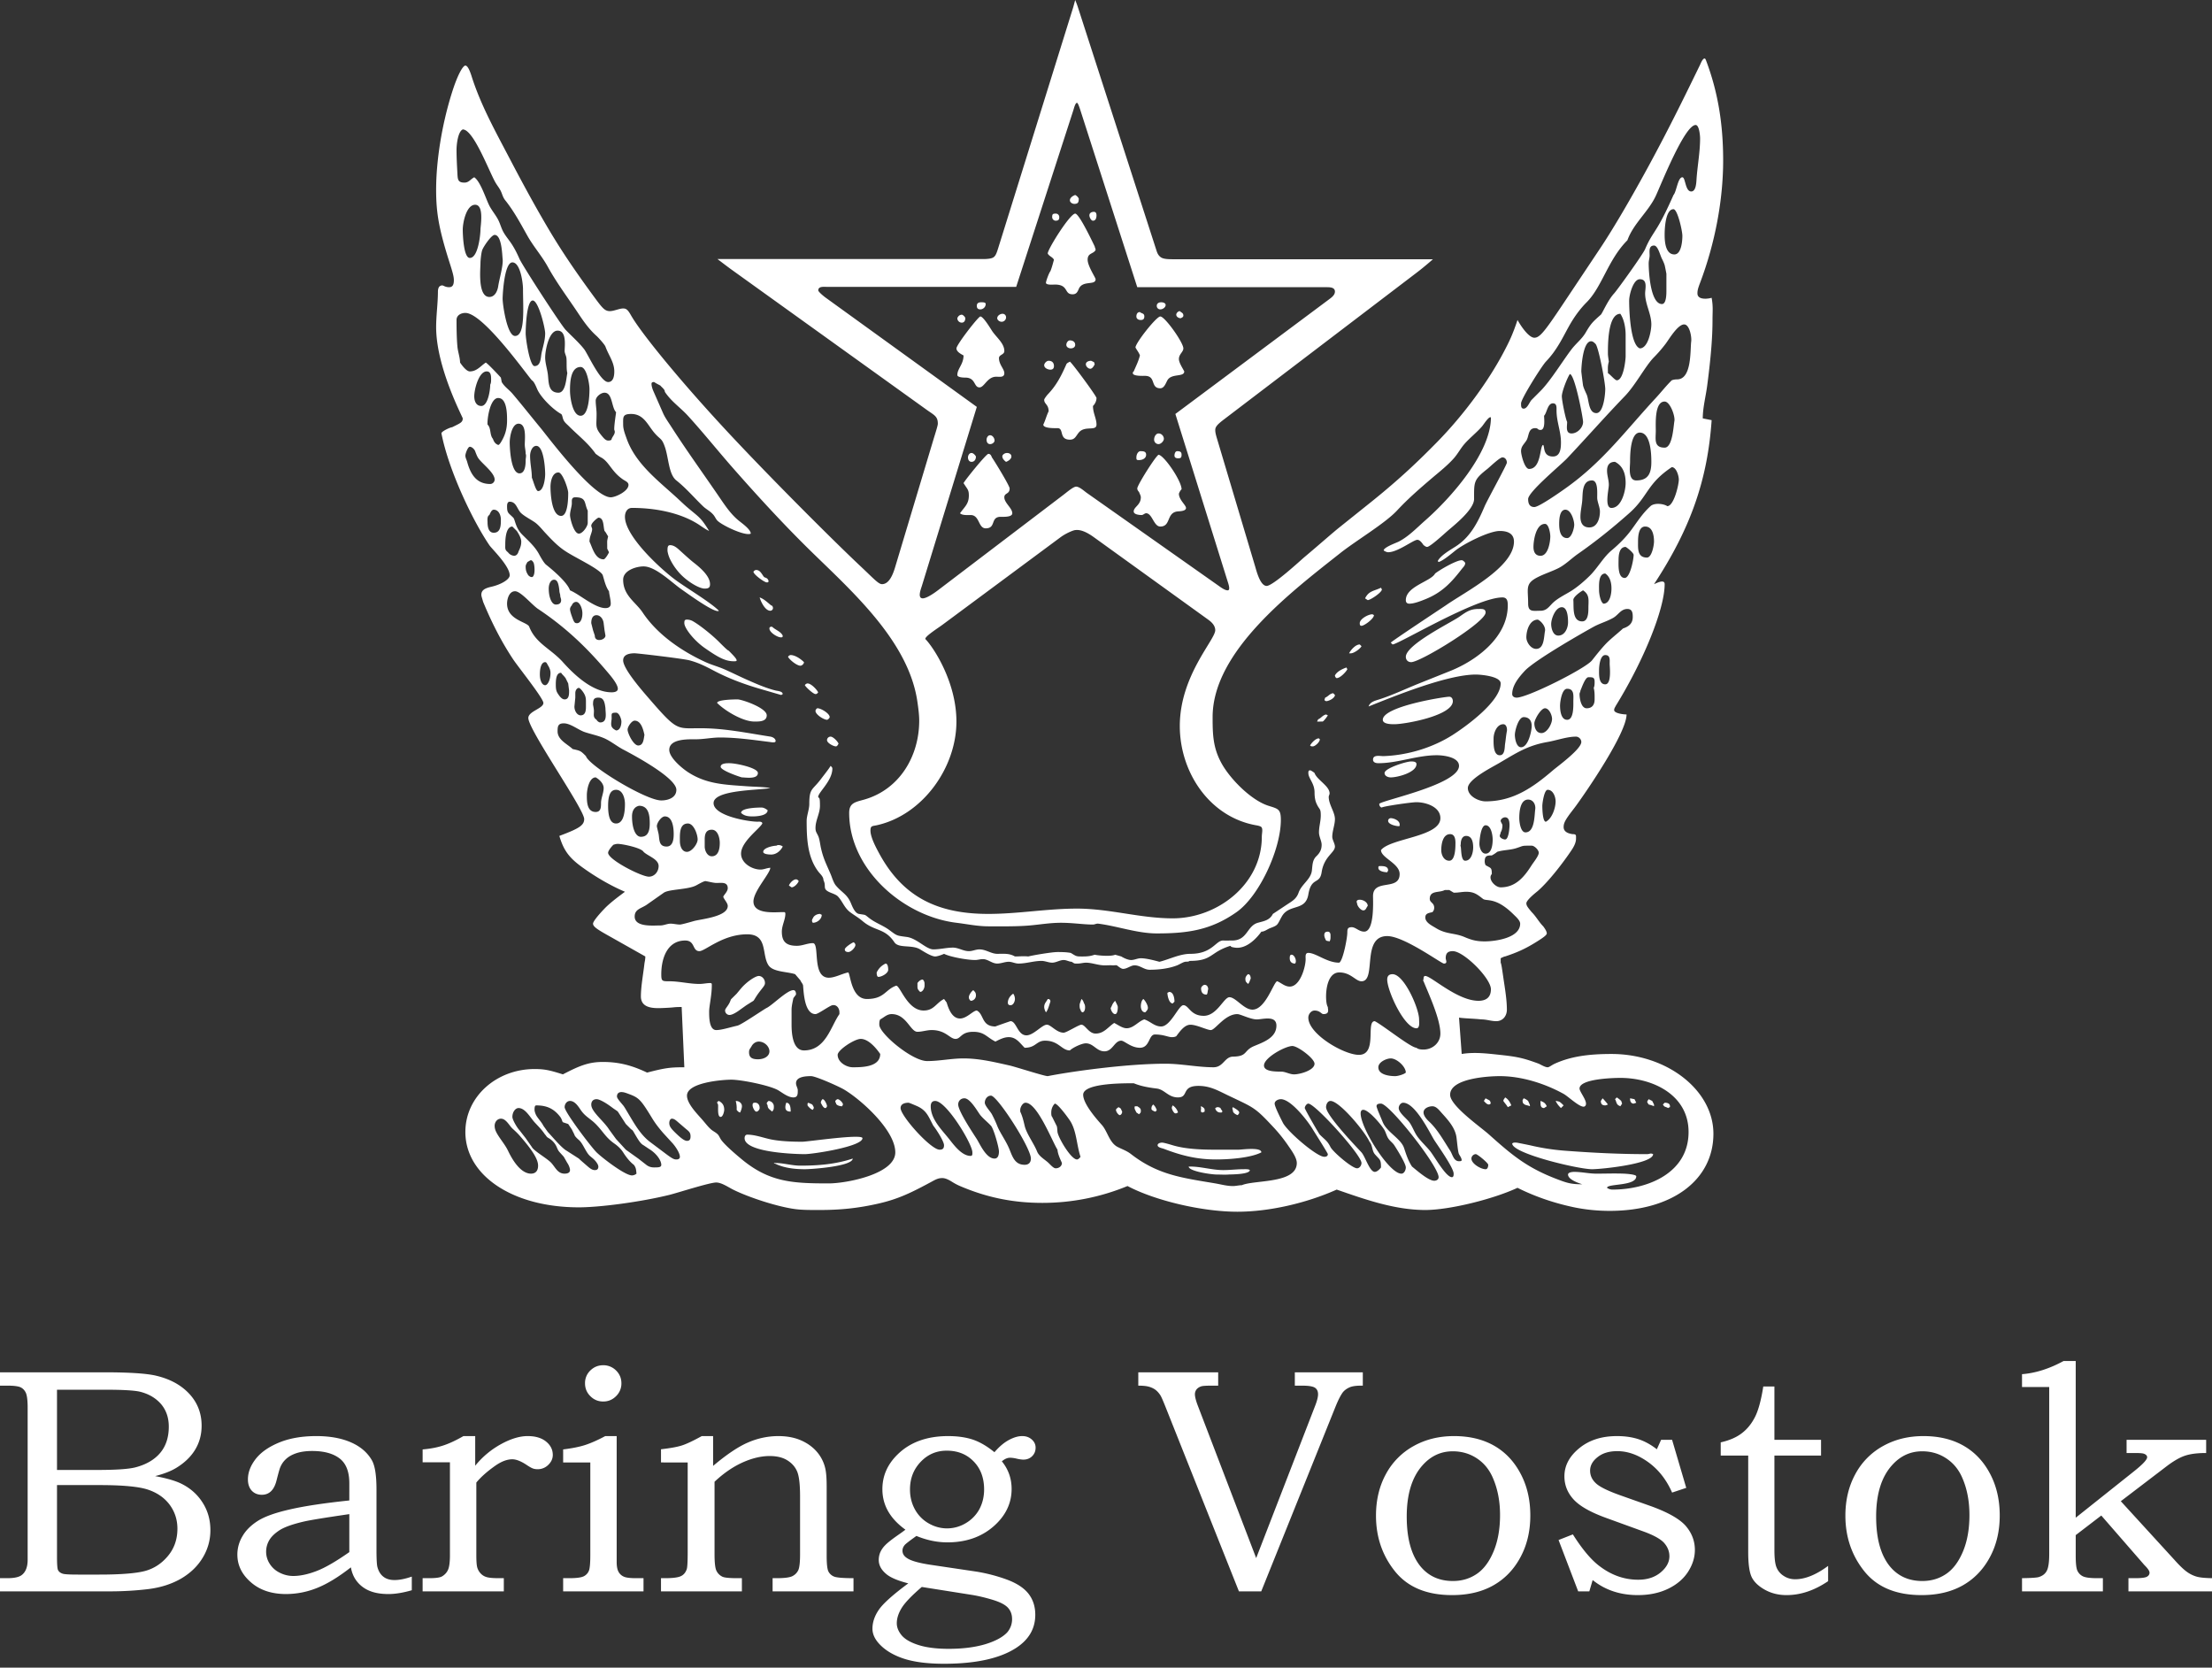 <svg xmlns="http://www.w3.org/2000/svg" width="260" height="196" viewBox="0 0 260 196"><rect x="0" y="0" width="260" height="196" fill="#333333" stroke="none"/><g><g><path fill="#fff" d="M240.866 163.019v19.624c0 .982-.101 1.643-.295 1.99-.185.346-.495.584-.928.718-.246.075-.902.118-1.974.132v1.549h9.506v-1.549h-.688c-.822 0-1.377-.079-1.663-.22a1.376 1.376 0 0 1-.641-.649c-.137-.284-.202-.868-.202-1.771v-2.42l3.006-2.304 4.912 5.644c.071.088.139.163.203.227.364.366.555.649.555.844 0 .203-.102.359-.297.472-.195.12-.675.177-1.423.177h-.759v1.549H260v-1.549c-.812-.014-1.409-.07-1.788-.177a3.667 3.667 0 0 1-1.15-.56c-.38-.27-.873-.737-1.469-1.406l-6.311-6.902 5.344-4.076c.826-.632 1.553-1.055 2.183-1.268.624-.214 1.458-.322 2.504-.322v-1.549h-9.353v1.549h.977c.58 0 .943.032 1.089.095.234.096.351.234.351.404 0 .286-.54.858-1.622 1.713l-6.774 5.393v-18.42h-1.424c-1.679.916-3.314 1.43-4.888 1.55v1.512zm-14.931 7.552c1.057 0 2.009.28 2.845.84.846.56 1.477 1.339 1.901 2.354.541 1.268.808 2.697.808 4.297 0 1.638-.25 3.061-.754 4.271-.51 1.217-1.166 2.097-1.984 2.651-.819.555-1.753.831-2.797.831-1.625 0-2.908-.591-3.861-1.776-1.049-1.329-1.57-3.254-1.57-5.793 0-2.634.617-4.637 1.848-6.017.978-1.102 2.158-1.658 3.564-1.658zm.143-1.788c-1.77 0-3.349.39-4.75 1.172a8.153 8.153 0 0 0-3.254 3.302c-.775 1.422-1.166 3.047-1.166 4.879 0 2.509.748 4.695 2.241 6.553 1.5 1.857 3.73 2.783 6.711 2.783 1.869 0 3.476-.376 4.825-1.132 1.347-.758 2.412-1.854 3.193-3.296.782-1.437 1.172-3.08 1.172-4.925 0-1.846-.379-3.489-1.146-4.926-.763-1.443-1.804-2.538-3.127-3.289-1.321-.749-2.889-1.121-4.699-1.121zm-18.821-5.832c-.247 1.588-.567 2.772-.959 3.559-.397.788-.904 1.429-1.544 1.92-.626.492-1.466.857-2.499 1.09v1.55h3.231v11.35c0 1.4.14 2.382.415 2.95.282.566.797 1.057 1.553 1.477.756.42 1.6.625 2.537.625 1.653 0 3.276-.546 4.887-1.637v-1.796c-1.408 1.046-2.701 1.57-3.873 1.57-.49 0-.938-.126-1.334-.385a2.127 2.127 0 0 1-.853-.997c-.171-.407-.252-1.08-.252-2.031V171.07h5.481v-1.847h-5.481v-6.272zm-12.511 7.381c-.709-.553-1.436-.949-2.178-1.191-.736-.237-1.573-.358-2.51-.358-1.791 0-3.274.471-4.438 1.43-1.16.951-1.738 2.049-1.738 3.296 0 1.02.352 1.919 1.065 2.706.715.79 1.99 1.514 3.824 2.18l4.265 1.549c1.253.443 2.102.901 2.543 1.37.428.478.643 1.007.643 1.588 0 .698-.342 1.332-1.034 1.907-.685.573-1.567.856-2.638.856-1.609 0-3.115-.523-4.5-1.569-1-.737-2.057-1.989-3.175-3.76l-1.681.661 2.306 6.035h1.31l.392-1.329c1.474 1.185 3.244 1.769 5.314 1.769 1.331 0 2.51-.245 3.536-.736 1.027-.491 1.808-1.154 2.349-1.982.539-.832.815-1.696.815-2.59 0-1.06-.369-2.01-1.093-2.847-.736-.819-2.122-1.601-4.151-2.326l-3.596-1.273c-1.469-.528-2.406-.999-2.824-1.418-.43-.408-.651-.894-.651-1.46 0-.605.301-1.134.893-1.594.585-.466 1.353-.693 2.305-.693 1.226 0 2.443.436 3.638 1.297 1.204.871 2.137 2.059 2.801 3.573l1.663-.555-1.663-5.645h-1.293zm-23.987.239c1.056 0 2.008.28 2.85.84.842.56 1.472 1.339 1.893 2.354.542 1.268.814 2.697.814 4.297 0 1.638-.254 3.061-.757 4.271-.508 1.217-1.163 2.097-1.983 2.651-.82.555-1.753.831-2.797.831-1.627 0-2.912-.591-3.861-1.776-1.047-1.329-1.57-3.254-1.57-5.793 0-2.634.617-4.637 1.846-6.017.976-1.102 2.16-1.658 3.565-1.658zm.146-1.788c-1.772 0-3.352.39-4.75 1.172a8.196 8.196 0 0 0-3.259 3.302c-.774 1.422-1.161 3.047-1.161 4.879 0 2.509.745 4.695 2.24 6.553 1.5 1.857 3.729 2.783 6.709 2.783 1.87 0 3.477-.376 4.824-1.132 1.35-.758 2.415-1.854 3.194-3.296.782-1.437 1.173-3.08 1.173-4.925 0-1.846-.38-3.489-1.148-4.926-.761-1.443-1.802-2.538-3.122-3.289-1.325-.749-2.892-1.121-4.7-1.121zm-37.109-5.928c.53 0 .939.039 1.233.121.296.081.553.202.771.357.214.163.407.373.578.632.113.169.309.616.594 1.329l8.652 21.738h2.623l8.743-21.738c.322-.788.61-1.348.868-1.683.208-.245.481-.433.81-.572.319-.133.826-.196 1.517-.184v-1.567h-7.99v1.567h.852c.763 0 1.265.082 1.508.241.25.164.37.422.37.773 0 .323-.12.795-.37 1.425l-6.903 17.827-6.827-17.827c-.245-.63-.374-1.11-.374-1.443a.93.93 0 0 1 .196-.56c.137-.163.324-.284.57-.36.167-.051.585-.076 1.253-.076h.716v-1.567h-9.39zm-19.508 24.6c.756.126 1.561.32 2.432.583.86.267 1.453.576 1.768.934.316.353.473.794.473 1.31a2.36 2.36 0 0 1-.571 1.568c-.52.561-1.382 1.029-2.578 1.394-1.198.357-2.63.543-4.311.543-1.414 0-2.587-.147-3.527-.443-.932-.295-1.591-.674-1.984-1.135-.383-.458-.58-.936-.58-1.43 0-.577.197-1.183.58-1.807.393-.628 1.18-1.449 2.357-2.457zm-3.007-16.959c1.294 0 2.344.423 3.163 1.265.821.84 1.229 1.944 1.229 3.296 0 .856-.191 1.63-.559 2.323a4.272 4.272 0 0 1-1.611 1.646 4.276 4.276 0 0 1-2.184.605c-.76 0-1.492-.202-2.177-.597a4.2 4.2 0 0 1-1.607-1.645c-.381-.695-.575-1.476-.575-2.332 0-1.292.423-2.373 1.261-3.25.833-.874 1.852-1.311 3.06-1.311zm5.608.184c-.869-.713-1.721-1.209-2.547-1.487-.825-.271-1.788-.41-2.894-.41-2.484 0-4.464.713-5.922 2.136-1.21 1.172-1.809 2.537-1.809 4.101 0 .943.225 1.814.68 2.606.453.793 1.136 1.514 2.028 2.156-.181.145-.497.372-.938.679-.701.492-1.186.877-1.448 1.154a2.819 2.819 0 0 0-.575.832 2.354 2.354 0 0 0-.176.893c0 .643.321 1.21.964 1.721.504.39 1.342.735 2.509 1.032-1.812 1.337-2.963 2.376-3.46 3.1-.498.725-.752 1.468-.752 2.229 0 .592.248 1.166.739 1.719.681.763 1.633 1.355 2.861 1.772 1.234.416 2.831.629 4.799.629 3.754 0 6.582-.624 8.49-1.863 1.5-.977 2.25-2.276 2.25-3.895 0-.961-.265-1.789-.799-2.475-.536-.684-1.399-1.248-2.595-1.682a19.455 19.455 0 0 0-3.559-.92l-5.334-.793c-1.383-.208-2.303-.466-2.767-.775-.372-.233-.556-.527-.556-.888 0-.232.083-.455.258-.661.11-.138.568-.494 1.38-1.071 1.222.503 2.432.755 3.641.755 2.173 0 3.977-.623 5.408-1.864 1.427-1.24 2.141-2.716 2.141-4.409 0-1.24-.389-2.325-1.148-3.251.334-.283.655-.421.956-.421.242 0 .529.042.87.126.296.062.531.094.707.094.416 0 .759-.138 1.032-.405.269-.269.403-.603.403-1 0-.378-.151-.699-.454-.964-.298-.264-.673-.397-1.116-.397-.48 0-1.006.153-1.573.461-.574.309-1.139.787-1.694 1.436zm-36.057 1.201v10.521c0 1.152-.04 1.832-.113 2.028-.134.39-.365.67-.7.819-.334.155-.951.234-1.864.234h-.461v1.549h9.508v-1.549h-.536c-.966 0-1.557-.064-1.775-.185a1.484 1.484 0 0 1-.696-.722c-.14-.317-.207-.958-.207-1.916v-8.509c1.055-.995 2.153-1.751 3.281-2.262 1.134-.51 2.196-.762 3.194-.762.838 0 1.532.162 2.078.503.55.341.932.782 1.16 1.323.226.542.34 1.514.34 2.918v6.789c0 .946-.07 1.574-.207 1.877-.146.31-.373.541-.694.707-.321.157-.925.239-1.808.239h-.519v1.549h9.508v-1.549c-1.21 0-1.966-.064-2.274-.185a1.266 1.266 0 0 1-.673-.602c-.141-.277-.207-.901-.207-1.872v-8.12c0-.926-.053-1.613-.152-2.067a4.515 4.515 0 0 0-.973-1.976c-.484-.573-1.113-1.035-1.887-1.374-.775-.341-1.67-.504-2.679-.504a8.925 8.925 0 0 0-3.495.727c-1.152.482-2.539 1.409-4.162 2.776v-3.503h-1.331c-1.02.56-1.801.933-2.345 1.103-.54.176-1.353.32-2.449.446v1.549zm-11.446 0v10.849c0 1.001-.056 1.634-.176 1.903a1.262 1.262 0 0 1-.6.63c-.283.141-.84.22-1.663.22h-.754v1.549h9.446v-1.549h-.862c-.706 0-1.183-.057-1.446-.177a1.27 1.27 0 0 1-.621-.56c-.149-.26-.225-.65-.225-1.167v-14.796h-1.342c-.891.479-1.681.826-2.374 1.052-.692.221-1.557.391-2.576.515v1.531zm1.514-11.426c-.589 0-1.091.208-1.514.62a2.033 2.033 0 0 0-.622 1.503c0 .592.206 1.096.622 1.51.423.425.925.631 1.514.631.59 0 1.092-.206 1.515-.631a2.05 2.05 0 0 0 .626-1.51c0-.592-.209-1.09-.626-1.503a2.093 2.093 0 0 0-1.515-.62zm-18.013 11.41v10.884c0 .851-.077 1.437-.231 1.762-.151.33-.389.583-.714.77-.233.132-.721.202-1.474.202h-.792v1.549h9.544v-1.549h-.611c-.68 0-1.156-.046-1.425-.132a1.508 1.508 0 0 1-.681-.417 1.715 1.715 0 0 1-.397-.68c-.082-.264-.118-.768-.118-1.505v-8.503c.529-.645 1.258-1.293 2.2-1.96.734-.518 1.408-.776 2.027-.776.455 0 1.022.22 1.695.67.309.205.54.34.706.4.155.064.342.096.565.096a1.74 1.74 0 0 0 1.264-.51c.354-.341.53-.731.53-1.17 0-.619-.264-1.142-.793-1.572-.527-.427-1.253-.641-2.159-.641-.926 0-1.965.308-3.12.939a10.16 10.16 0 0 0-3.047 2.545v-3.484h-1.382c-.901.517-1.701.89-2.399 1.113-.704.229-1.498.379-2.399.454v1.515zM41.059 182.42c-1.575 1.102-2.867 1.853-3.875 2.231-1.01.386-1.916.573-2.714.573a3.48 3.48 0 0 1-1.605-.39 2.856 2.856 0 0 1-1.175-1.06 2.606 2.606 0 0 1-.409-1.391c0-.478.117-.931.367-1.361.244-.422.659-.818 1.233-1.19.581-.366 1.542-.707 2.88-1.015.68-.156 2.443-.446 5.298-.862zm0-6.071c-3.012.316-5.369.673-7.068 1.072-1.697.389-2.941.843-3.735 1.361-.794.514-1.387 1.113-1.771 1.794a4.188 4.188 0 0 0-.585 2.134c0 1.248.527 2.331 1.587 3.251 1.056.927 2.438 1.387 4.136 1.387a9.767 9.767 0 0 0 3.618-.706c1.191-.468 2.527-1.28 4.005-2.433.109.65.354 1.217.736 1.688a3.61 3.61 0 0 0 1.468 1.078c.593.246 1.331.373 2.207.373.813 0 1.725-.153 2.746-.447v-1.603c-.788.274-1.463.405-2.029.405-.541 0-.982-.131-1.316-.397-.343-.265-.579-.659-.711-1.19-.062-.31-.096-.963-.096-1.974v-7.104c0-1.664-.183-2.809-.553-3.433-.53-.913-1.356-1.613-2.469-2.095-1.122-.486-2.471-.727-4.045-.727-1.689 0-3.15.252-4.386.762-1.234.511-2.152 1.16-2.755 1.94-.601.782-.902 1.574-.902 2.39 0 .553.15.993.448 1.323.299.318.697.483 1.188.483.863 0 1.438-.555 1.72-1.657.232-.914.379-1.437.443-1.567.15-.373.374-.7.691-.99.313-.29.73-.517 1.246-.687.519-.164 1.122-.245 1.81-.245 1.395 0 2.468.291 3.229.876.765.585 1.143 1.559 1.143 2.92zm-29.373-1.807c2.736 0 4.649.177 5.724.541 1.076.366 1.921.951 2.533 1.769.602.819.911 1.757.911 2.817 0 1.252-.378 2.33-1.126 3.219-.749.894-1.656 1.479-2.721 1.759-1.064.274-2.84.414-5.321.414H9.17c-.969 0-1.562-.032-1.769-.096-.295-.087-.492-.238-.591-.458-.07-.165-.11-.669-.11-1.519v-8.446zm.66-11.209c2.092 0 3.472.081 4.13.241 1.023.259 1.841.743 2.454 1.448.603.712.91 1.595.91 2.652 0 1.255-.337 2.281-1.006 3.08-.675.803-1.639 1.369-2.912 1.703-.802.208-2.318.307-4.516.307H6.7v-9.431zM0 162.855h.869c.775 0 1.295.07 1.565.202.274.138.476.357.615.668.13.308.201.876.201 1.715v17.883c0 .823-.223 1.415-.669 1.771-.309.257-.876.389-1.712.389H0v1.549h12.898c1.552 0 3.056-.088 4.525-.265 1.461-.181 2.745-.593 3.851-1.228 1.094-.641 1.951-1.46 2.549-2.456a6.14 6.14 0 0 0 .906-3.251c0-1.203-.307-2.288-.924-3.245-.611-.961-1.451-1.698-2.508-2.216-.699-.34-1.72-.637-3.063-.883 1.058-.27 1.891-.599 2.507-.981.958-.588 1.696-1.299 2.199-2.13.505-.832.758-1.771.758-2.818 0-1.446-.481-2.694-1.432-3.726-.957-1.033-2.247-1.748-3.886-2.138-1.109-.27-3.156-.407-6.14-.407H0z"/></g><g><path fill="#fff" d="M187.122 137.418c1.111 0 7.184-.624 7.187-1.772-.31-.153-.404 0-.728 0-3.295 0-6.49-.163-9.793-.415a26.514 26.514 0 0 1-3.96-.628 81.242 81.242 0 0 0-1.562-.312c-.176 0-.392-.036-.52.107-.005 1.176 7.778 3.02 9.376 3.02zm-97.935-20.733c.486-.653.728-.861.728-1.146 0-.473-.35-.833-.728-.833-.377 0-1.384.644-2.082 1.46l-.519.624-.629.624c-.095.096-.089.266-.31.625-.25.403-.418.542-.418.73 0 .283.236.52.52.52.285 0 .766-.26 1.25-.624l.73-.522.832-.52c.097-.097.262-.446.626-.938zm106.27 13.127c.223.338.174.192.622.417.248-.173.21-.035.21-.21 0-.295-.24-.415-.626-.415zm-1.043.208v-.208l-.21-.418-.416-.207c-.227.339-.227.289 0 .625.191.047.45.12.626.208zm-2.813-.833c0 .25.13.523.418.52l.31-.103-.209-.417-.519-.104zm-1.145.833l.207-.312-.103-.314a3.215 3.215 0 0 0-.522-.415l-.207.208c.152.2.13.559.416.729zm-2.293-.626c0 .365.156.522.521.522.081 0 .235-.077.313-.104a8.012 8.012 0 0 0-.625-.73zm-4.375.522c-.564-.563-.497-.408-.834-.522h-.105c.17.337.353.575.628.835zm-2.296.313l.316-.21c-.165-.37-.352-.493-.73-.625-.028.112 0 .199 0 .314 0 .296.092.52.414.52zm-1.665-.313c0-.104-.167-.4-.208-.522a1.558 1.558 0 0 0-.522-.311c-.223.336-.106.296-.106.52.27.359.488.243.836.417zm-2.602.209l.417-.21c-.167-.382-.354-.73-.73-.936-.07.143-.208.26-.208.415.142.229.4.489.521.73zm-2.813-.731c.161.168.35.422.626.418.223-.112.214-.081.103-.418-.146-.142-.356-.198-.523-.311zm-11.67-38.545c0 .377.437.518.73.518.795 0 3.02-.578 3.02-1.56 0-.304-.393-.314-.625-.314-.602 0-3.125.805-3.125 1.356zm1.145-5.732c1.294 0 6.88-1.014 6.88-2.71 0-.272-.145-.52-.42-.52-.58 0-7.813 1.14-7.813 2.71 0 .52 1.01.52 1.353.52zm1.355-7.917c0 .382.271.623.625.623 1.108 0 8.751-4.682 8.751-5.832 0-.474-.457-.42-.834-.42-1.015 0-1.483.383-2.29.94-1.004.689-6.252 3.263-6.252 4.689zm6.566-10.314c.18-.237.414-.41.414-.73-.078-.12-.259-.313-.414-.313-.655 0-2.594 1.142-3.126 1.563-.476.927-3.44 1.497-3.44 3.127 0 .275.141.417.416.417.575 0 1.363-.318 1.875-.523 1.934-.772 3.041-1.94 4.275-3.541zM98.46 105.33c.563.573.768 1.356 1.46 1.874.492.368.992.647 1.456 1.043 1.473 1.256 2.608.789 3.753 2.5.498.743 2.062.248 3.02.834.38.229 1.315.833 1.774.833.251 0 .803-.194 1.041-.311.738.375 2.734.727 3.644.727.333 0 .624-.11.94-.103.584.006 1.05.52 1.666.52.455 0 .895-.21 1.354-.21.394 0 .74.21 1.147.21.925 0 1.78-.312 2.71-.312.422 0 .841.208 1.25.208.46 0 .898-.313 1.351-.313.33 0 .646.205.94.208.37.238.283.21.728.21.298 0 .661-.105.94-.105.691 0 1.378.287 2.084.312.342.013.696-.024 1.04 0 .185.013.334-.03.518 0 .168.127.51.416.73.416.483 0 .904-.416 1.356-.416.656 0 1.112.52 1.77.52 1.044 0 2.261-.135 3.231-.52.268-.104.657-.362.938-.417.156-.028.39.022.522-.103 2.74 0 2.363-1.017 4.794-1.772.111.114.06.137.518.209 1.513.229 2.795-1.408 3.126-1.875.368.006.704-.292 1.041-.417.971-.362.802-.371 1.357-1.354.864-1.548 2.786-.582 3.124-2.604.355-2.111 1.338-1.114 1.563-2.607.28-1.876 1.562-2.29 1.562-3.021 0-.34-.313-.786-.313-1.145 0-.691.313-1.413.313-2.084 0-.816-.729-1.7-.729-2.603 0-.16.102-.26.102-.418 0-.87-1.499-1.59-1.769-2.395-.068-.068-.42-.314-.523-.314-.195 0-.206.156-.206.314 0 .646.73 1.192.73 2.29 0 .403.043.874.208 1.252.371.855.522.535.522 1.457 0 .686-.21 1.294-.21 1.98 0 .517.313.998.313 1.458 0 .584-.228.975-.625 1.353-.468.45-.45 1.057-.52 1.669-.124 1.063-1.208 1.597-1.563 2.604-.27.77-.784 1.006-1.458 1.46l-1.566 1.04c-.382.754-1.032.834-1.77 1.043-1.302.369-1.199 2.084-3.022 2.084-.362 0-.699.01-1.042 0-.887-.028-1.252 1.564-3.854 1.564-1.248 0-2.439.633-3.645.935-.625-.166-1.542-.414-2.187-.414-.399 0-.75.206-1.148.206-.357 0-.87-.24-1.147-.416l-.727-.208c-.405.219-1.927.116-2.398 0-.533.18-.883.208-1.46.208-.736 0-.688-.013-1.352-.418-.507-.095-1.05-.103-1.56-.103-.658 0-2.874.372-3.44.52-.55-.06-1.012 0-1.568 0-.659-.382-1.249-.31-2.08-.31-.699 0-1.333-.522-2.084-.522-.437 0-.819.208-1.25.208-.652 0-1.223-.417-1.876-.417-.739 0-1.533.209-2.29.209-.856 0-1.93-1.297-3.125-1.46-1.268-.17-1.116-.124-2.085-.833-.734-.536-1.567-.8-2.294-1.355-.636-.485-.34-.37-1.246-.521-.477-.077-.79-.883-.94-1.248-.447-1.08-1.073-1.255-1.77-2.084-.288-.344-.45-.942-.626-1.355-.514-1.205-.858-1.807-1.148-3.124-.08-.376-.152-1.01-.312-1.356-.186-.406-.314-.485-.314-.94 0-.91.524-1.69.524-2.602 0-1.126-.096-.818-.21-1.041.01-.552 1.667-1.88 1.667-3.335 0-.141-.108-.217-.207-.314-.142.28-.903 1.24-1.148 1.565-.997 1.325-1.355 1.03-1.355 2.918 0 .626-.31 1.375-.31 1.978 0 2.034.084 4.247 1.353 5.938.245.325.62.603.625 1.043.385.762-.215 1.022.835 1.457.214.088.67.249.832.418zm62.304-34.797c.346-.021 1.641-.897 1.664-1.25l-.103-.21c-.803.397-1.427.343-1.873 1.252zm-5.629 16.358l-.102-.107c-.358-.033-.888.525-1.044.833.1.099.175.105.315.105.284 0 .831-.516.831-.831zm-.312-2.087c-.007.026-.163 0 .627 0 .124 0 .568-.613.627-.73l-.208-.103c-.38.083-.569.392-.836.522-.149.073-.156.167-.21.31zm1.046-2.396c.327 0 1.04-.362 1.04-.73l-.209-.206c-.437.064-.583.388-.936.52-.114.337-.122.303.105.416zm2.395-3.957c-.497.17-1.126.475-1.356.937 0 .108.106.31.21.31.402 0 1.08-.705 1.25-1.04zm.521-1.668c.357.002 1.093-.523 1.247-.835l-.205-.205c-.489 0-1.045.629-1.253 1.04zm2.5-4.585c-.45 0-1.458.539-1.458 1.044 0 .178.03.31.205.31.322 0 1.46-.834 1.461-1.25-.049-.045-.139-.104-.209-.104zm-26.67 46.779c.142-.145.31-.312.31-.52 0-.326-.298-.82-.522-1.043-.23.117-.309.61-.309.833 0 .303.126.73.52.73zm2.602-2.292c.003.343.184 1.247.625 1.25l.207-.21c0-.358-.096-1.145-.626-1.145zm4.584.208c.155 0 .141-.494.21-.624 0-.273-.142-.522-.416-.522-.17 0-.418.238-.418.419 0 .375.138.727.624.727zm4.898-2.396c-.153.1-.315.333-.315.52 0 .365.066.377.315.626.186-.186.194-.4.311-.625 0-.214-.07-.521-.31-.521zm5.52-1.25c.256-.255-.04-1.041-.413-1.041-.203 0-.209.245-.209.418 0 .424.257.624.622.624zm3.65-2.708c.151.075.253.05.412.103.133-.255.108-.422.108-.728 0-.201-.083-.417-.312-.417-.275 0-.42.107-.42.417 0 .202.12.449.212.625zm3.958-4.794c-.324 0-.442.162-.314.419-.002.3.42.833.73.833.325 0 .353-.355.521-.521 0-.446-.544-.731-.937-.731zm2.186-3.752c0 .428.752.522 1.043.522l.105-.207c0-.532-.583-.52-1.042-.52-.106.05-.106.089-.106.205zm1.46-5.832a.306.306 0 0 0-.312.313c0 .414.9.626 1.25.626.138 0 .105-.102.105-.21 0-.45-.678-.73-1.044-.73zm-49.384 21.463a.623.623 0 0 0 .623-.625c0-.326-.089-.401-.312-.627-.226.15-.52.567-.52.833 0 .188.074.283.21.419zm4.686.519c.351 0 .52-.474.52-.73 0-.19-.067-.481-.209-.623-.343.228-.623.63-.623 1.042 0 .228.115.309.312.31zm4.168.834c.252-.274.388-.9.52-1.251.004-.203-.076-.312-.312-.312-.173.354-.415.502-.415.94 0 .194.098.46.207.623zm4.168-1.563c-.02.068-.21.587-.21.625 0 .129-.027.488.105.626a.418.418 0 0 0 .208.312c.384 0 .405-.834.208-1.042-.062-.188-.143-.412-.31-.521zm3.961 1.773c.297 0 .313-.657.313-.833 0-.16-.233-.566-.313-.73-.39.387-.386.696-.522.833 0 .239.231.73.522.73zm-22.4-3.337c0-.316.023-.496-.208-.726-.253 0-.494.22-.626.415v.417c0 .346.132.416.311.624.317 0 .522-.446.522-.73zm-4.273-1.874c0-.182-.025-.728-.312-.728-.492.25-.794.549-1.043 1.042 0 .159.012.522.21.522.366 0 1.145-.412 1.145-.836zm-4.689-2.083c.326 0 .834-.538.834-.833 0-.12-.104-.262-.209-.312-.138.016-1.038.585-1.038.833 0 .24.2.312.413.312zm-4.166-3.96c-.134.149-.134.39 0 .522.48 0 1.04-.402 1.044-.936l-.21-.107c-.318 0-.723.188-.834.52zm-1.979-4.584c-.325 0-.735.43-.835.73l.312.21c.305 0 .735-.434.835-.732-.055-.105-.194-.208-.312-.208zm-1.562-3.855c-.15-.15-.57-.248-.732-.102-.375 0-1.562.24-1.562.727 0 .294.752.315.94.315.588 0 1.095-.426 1.354-.94zm-1.776-4.27c-.208-.16-.459-.314-.725-.314-.364 0-2.396.025-2.396.626.367.37.868.417 1.354.417.438 0 1.767-.064 1.767-.73zM85.748 89.7c-.286 0-1.04-.011-1.04.42 0 .453 2.425 1.246 2.5 1.246.388 0 1.875.263 1.875-.518 0-.602-2.559-1.148-3.335-1.148zm4.375-5.626c0-.88-2.923-1.874-3.437-1.874-.262 0-2.395.018-2.395.417.914.918 3.008 2.186 4.375 2.186.517 0 1.457.036 1.457-.73zm8.13 3.647c.157 0 .231-.19.311-.311-.094-.273-.64-.835-.937-.835a.422.422 0 0 0-.419.417c0 .325.743.729 1.044.729zm-1.045-3.124c.11 0 .314-.212.314-.314 0-.435-1.06-1.062-1.457-1.041-.107.05-.212.195-.212.31 0 .436.983 1.045 1.355 1.045zm-2.604-4.066c.111.23.988 1.043 1.25 1.043.158 0 .233-.09.313-.207-.165-.334-.827-1.042-1.248-1.042-.117 0-.262.103-.315.206zm-8.33-2.811c.185 0 .312-.012.312-.104 0-.191-.373-.577-.94-1.148-.096 0-.487-.378-1.147-1.04-.753-.757-2.169-1.905-3.02-2.397a1.432 1.432 0 0 0-.732-.208c-.284 0-.31.132-.31.418 0 .568 1.104 2.014 2.394 2.915 1.556 1.085 2.398 1.564 3.442 1.564zm6.351-.521c.218.389 1.05 1.042 1.457 1.042.167 0 .418-.205.418-.42-.368-.367-1.034-.832-1.563-.832-.118 0-.259.103-.312.21zm-2.186-3.333c0 .463.931 1.042 1.352 1.042.177 0 .211-.032.211-.21-.256-.502-.839-.648-1.253-1.041-.179 0-.31.029-.31.209zm.103-2.085a.319.319 0 0 0 .315-.312c0-.117-.069-.312-.21-.312-.424-.337-.84-.766-1.356-.94.12.44.624 1.564 1.251 1.564zm-1.98-4.585c0 .323 1.291 1.252 1.561 1.252.16 0 .214-.013.211-.21-.157-.308-.183-.262-.522-.416-.272-.336-.449-.833-.937-.833-.117 0-.259.102-.314.207zm-10.105-2.5c0 .19.125.664.312 1.043a7.011 7.011 0 0 0 1.145 1.666c.87.94 2.254 1.772 2.917 1.772.476 0 .627-.142.627-.521 0-.663-.55-1.474-1.877-2.501-.374-.288-.924-.784-1.667-1.458-.316-.29-.687-.624-1.145-.624-.285 0-.312.244-.312.624zm61.262 72.41c.008.553 2.623.936 3.334.936.427 0 .925.033 1.352 0 .173-.015 2.503.006 2.501-.522-.132-.131-.543-.103-.729-.103-.782 0-1.592.103-2.398.103-1.298 0-2.59-.414-3.854-.414zm5.832-1.983h-2.708c-1.58 0-3.48-.064-5.002-.521-.252-.075-1.032-.312-1.249-.312-.183 0-.525.075-.525.312 0 .266.544.348.734.419 2.08.8 3.911 1.25 6.145 1.25 1.476 0 4.024-.17 5.314-.833.008-.656-2.31-.315-2.709-.315zm-.623-4.478c.105.217.3.31.518.417.105-.052.21-.193.21-.314 0-.232-.614-.535-.728-.624-.16.16 0 .285 0 .52zm-2.085-.417c0 .232.267.52.518.52.164 0 .235.054.316-.103 0-.152-.21-.262-.209-.417-.186-.093-.2-.1-.415-.104zm-1.667 0c0 .254-.124.524.208.52l.21-.103v-.21c0-.21-.255-.342-.418-.416-.07.07 0 .116 0 .209zm-3.44 0c0 .13.237.623.417.627.12 0 .09.007.313-.107a1.5 1.5 0 0 0-.625-.833c-.057.115-.106.185-.106.313zm-1.77.208c-.122-.241-.168-.407-.416-.625-.173.17-.208.284-.208.522 0 .152.296.253.415.312.122 0 .16-.103.21-.21zm-2.502-.417c-.125 0-.103.088-.103.209 0 .153.165.39.21.52l.312.21c.096-.096.21-.174.21-.313v-.21c0-.042-.089-.157-.106-.207-.04-.021-.286-.21-.312-.21zm-2.29.417c0 .22.22.53.416.626.193 0 .311-.225.311-.417-.225-.45-.075-.296-.416-.521-.095.05-.312.209-.312.312zm-32.193-.417l.104-.208c0-.212-.42-.625-.626-.625-.07 0-.426.199-.207.417 0 .31.47.416.73.416zm-2.293-.833c-.105.054-.209.296-.209.417.093.185.295.625.521.625.121 0 .16-.104.208-.21 0-.203-.286-.832-.52-.832zm-1.145 1.25c.112-.223.104-.087.104-.312-.21-.42-.137-.28-.626-.521-.112.113-.102-.024-.102.312.08.159.47.524.624.52zm-3.126-.833c-.06.18-.105.33-.105.52 0 .39.237.522.625.522 0-.34-.012-1.042-.52-1.042zm-2.19.312c0 .386.27.483.522.73.21-.21.21-.344.21-.626a.649.649 0 0 0-.625-.626c-.1.099-.21.175-.21.314zm-1.352.73c.185.043.416-.224.416-.417 0-.406-.232-.671-.625-.625-.18.02-.207.127-.207.312 0 .206.217.684.416.73zm-1.667-.626c0-.377-.337-.626-.728-.626.088.355.132.68.106 1.043.077.12.257.312.412.312.088-.175.21-.51.21-.73zm-2.5 1.25c.264 0 .417-.627.417-.833 0-.504-.19-.804-.626-1.043-.105.054-.208.089-.208.21l.104.208c.06.232-.124 1.458.312 1.458zm15.524 4.896c-1.999.667-4.047.833-6.15.833-.99 0-1.99-.311-2.915-.311-.104 0-.127-.064-.208 0 1.101.585 2.426.73 3.645.73.76 0 5.574-.322 5.628-1.252zm-5.628-.52c.94 0 6.771-.886 6.771-1.876 0-.54-6.414.418-7.084.418-1.189 0-2.706-.051-3.852-.312-.823-.188-1.75-.521-2.605-.521-.205 0-.313.179-.313.415 0 1.698 6.03 1.876 7.083 1.876zm34.28-85.743c0-.721-.416-1.34-.416-2.19.237-.22.415-.584.415-.935 0-.227-2.89-4.151-3.127-4.272-.148.092-.346.152-.418.312-.585 1.34-1.168 2.485-2.188 3.542-.075.08-.415.507-.415.628 0 .515.52.528.52 1.354-.247.496-.38 1.074-.625 1.56-.002.475 1.424.418 1.67.418.802 0 .127 1.354 1.456 1.354.591 0 .691-.404 1.042-.832.713-.873 2.085-.107 2.085-.94zm-5.422-6.457c.26 0 .42-.125.42-.42 0-.403-.232-.623-.627-.623-.242 0-.52.3-.52.52 0 .34.443.523.727.523zm4.795-1.043c-.267 0-.625.103-.625.415 0 .245.28.52.52.52s.426-.33.521-.52c-.112-.337.032-.19-.416-.415zm-2.396-1.46c.276 0 .518-.143.518-.416 0-.365-.305-.52-.623-.52-.243 0-.418.3-.418.52 0 .284.295.417.523.417zm-1.98-10.418c-.124.454-.24.918-.419 1.354-.152.16-.52 1.162-.52 1.354 0 .299.888.21 1.042.21 1.67 0 1.052 1.145 2.083 1.145.442 0 .577-.26.731-.623.445-1.072 1.98-.373 1.98-1.148 0-.182-.936-1.54-.936-2.292 0-.826.69-.654.935-1.144 0-.186-.107-.315-.104-.42-.119-.222-1.803-3.854-2.294-3.854-.612 0-3.229 4.175-3.229 4.687.167.333.564.4.731.73zm5.002-5.208c0-.21-.054-.42-.315-.42-.267.002-.52.127-.52.42 0 .2.193.623.42.623.334 0 .415-.351.415-.623zm-4.377.208a.4.4 0 0 0-.419-.418c-.343 0-.415.075-.413.418 0 .222.194.415.413.415.331 0 .42-.146.42-.415zm1.77-1.563c.463 0 .52-.22.522-.624a.905.905 0 0 0-.419-.42c-.262.09-.623.31-.623.626 0 .24.278.418.52.418zM138.78 37.4c.142-.07.313-.128.313-.312 0-.324-.249-.351-.415-.521-.195 0-.419.227-.419.418 0 .24.281.415.521.415zm-4.792 4.376c-.17.676-.456 1.236-.73 1.876-.096.087-.106.085-.106.207 0 .38 1.29.309 1.462.315 1.303.027.57 1.459 1.767 1.459.468 0 .65-.61.836-.938.484-.851 1.977-.334 1.981-1.043-.192-.388-.629-1.022-.629-1.458 0-.575.524-.82.524-1.25 0-.687-2.169-3.75-2.712-3.75-.458 0-2.916 3.118-2.916 3.646.16.314.405.589.523.936zm-.104 16.047c.061.184.21.423.21.624 0 .922-.837 1.122-.837 1.666 0 .377.731.419.938.419.173 0 .352-.21.522-.21.715 0 .893 1.562 1.664 1.562 1.264 0 .707-1.588 1.982-1.771.231-.032 1.041-.006 1.041-.415 0-.326-.832-.961-.835-1.668.045-.162.19-.422.314-.522 0-1.001-2.068-4.006-2.707-4.06-.354.17-2.5 3.573-2.5 3.956 0 .17.09.297.208.419zm0-3.751c.474 0 .833-.25.833-.624 0-.437-.39-.42-.729-.42-.286.097-.417.446-.417.73 0 .285.03.314.313.314zm4.583-.21c.284 0 .416-.04.416-.414 0-.365-.205-.42-.52-.42-.19 0-.314.238-.314.52 0 .192.134.314.418.314zm-2.29-1.666c.274 0 .625-.352.625-.626 0-.286-.248-.627-.626-.627-.283 0-.52.352-.52.73 0 .285.237.523.52.523zm-2.083-14.587c.283 0 .412-.132.412-.415 0-.407-.319-.322-.518-.52-.286 0-.417.235-.417.52 0 .283.237.415.523.415zm2.287-1.248c.29 0 .63-.237.63-.521 0-.193-.238-.314-.525-.314-.28 0-.519.132-.519.416 0 .285.226.419.414.419zm-22.605 17.398c0 .273.142.52.417.52.363 0 .52-.307.52-.626-.08-.161-.313-.415-.52-.415-.259 0-.417.29-.417.52zm4.48.52c.241-.08.625-.324.625-.626 0-.283-.26-.416-.522-.415-.3 0-.647.266-.52.52 0 .155.286.459.416.52zm-5 2.5c.462.739.623.77.623 1.459 0 .988-.483 1.31-1.039 2.084.262.267.924.21 1.25.21 1.07 0 .882 1.562 1.77 1.562 1.267 0 .504-1.355 1.77-1.355.3 0 1.355.062 1.355-.417 0-.606-.936-1.21-.936-1.875 0-.543.625-.334.625-1.043 0-.33-1.976-3.535-2.086-3.645-.073-.218-.179-.418-.416-.418-.252 0-2.736 3.074-2.916 3.439zm1.976-19.585c-.234 0-2.81 3.318-2.81 3.75 0 .402.561.682.834.832 0 1.038-.73 1.558-.73 2.293 0 .302.76.31.936.31 1.246 0 .981 1.15 1.668 1.15.551 0 .9-1.185 1.876-1.251.391-.028 1.043.163 1.043-.42 0-.49-.629-1.001-.629-1.767 0-.421.63-.39.63-.834 0-.923-.96-1.623-1.462-2.397-.237-.372-1.026-1.666-1.356-1.666zm1.147 15.002c.287 0 .523-.227.523-.418 0-.283-.236-.625-.523-.625-.285 0-.417.333-.417.52 0 .285.132.523.417.523zm-3.333-15.211c-.189 0-.427.13-.52.415 0 .286.237.52.52.52.284 0 .416-.234.416-.52 0-.14-.279-.415-.416-.415zm4.691.832a.523.523 0 0 0 .518-.52c0-.188-.133-.417-.416-.417-.287 0-.625.229-.625.52 0 .19.237.417.523.417zm-2.505-1.456c.286 0 .627-.248.627-.628 0-.19-.237-.207-.518-.207-.286 0-.524.076-.524.416 0 .285.133.419.415.419zM71.477 44.9c-.906 0-2.387-3.3-2.81-3.853-.609-.786-1.502-1.567-2.19-2.292-.553-.578-5.053-7.511-5.419-8.334-.276-.628-.559-1.202-.937-1.773-.29-.44-.683-.897-.938-1.355-.264-.468-.379-.974-.625-1.457-.28-.548-.76-1.116-1.04-1.666-.395-.762-1.034-2.843-1.774-3.335-.42.204-.629.626-1.145.626-.77 0-.797-.351-.834-1.043-.048-.924-.104-1.893-.104-2.811 0-.571.151-2.13.731-2.396 1.271.003 3.093 4.94 3.851 6.25.27.457.537.725.73 1.248.12.316.198.56.417.834 1.027 1.283 1.795 2.726 2.604 4.169.714 1.269 1.675 2.335 2.398 3.645 1.043 1.895 2.344 3.617 3.542 5.419.665.999 1.3 1.914 2.188 2.708.2.18.95.996 1.043 1.252.361 1.004 1.04 1.838 1.04 2.915 0 .494-.088 1.25-.728 1.25zM56.475 26.984c0 .528-.259 3.332-1.252 3.332-.756 0-.83-2.892-.83-3.332 0-.808.418-2.918 1.456-2.918 1.085 0 .626 2.498.626 2.918zm1.043 7.917c-1.394 0-1.043-3.355-1.043-3.956 0-.348.09-1.25.21-1.563.134-.378 1.061-1.772 1.456-1.772.848 0 .882 2.384.938 2.813.096.759-.392 2.368-.52 3.228-.084.545-.385 1.25-1.04 1.25zm2.708-4.062c.957 0 1.248 2.48 1.248 3.127 0 2.179.295 5.52-.936 5.52-.934 0-1.459-3.675-1.459-4.376 0-.45.19-4.271 1.147-4.271zm-6.565 6.77c0-.577.554-.831 1.04-.831 2.06 0 7.052 7.038 7.814 7.918.261.13.515.78.628 1.04.438 1 1.88 2.408 2.812 2.919.114.064.174.4.21.52.13.446.41.615.727.937 1.101 1.106 2.236 1.96 3.126 3.23.21.142.4.302.625.418.485.248.825.723 1.145 1.146.476.626.812 1.01 1.458 1.458.236.162.628.297.628.625 0 .74-1.514 1.459-2.086 1.459-2.09 0-7.462-7.2-8.23-8.127-1.113-1.345-2.207-2.74-3.332-4.063-.418-.485-.919-.786-1.253-1.355l-.1-.522c-.236-.265-1.522-1.644-1.775-1.768-.602.4-1.056 1.04-1.875 1.04-.394 0-.925-.708-1.145-1.04-.022-.66-.255-1.245-.313-1.875-.089-.99-.104-2.121-.104-3.128zm61.155 10.213L97.077 35.004c-.303-.216-.898-.724-.898-.873 0-.507.652-.415 1.043-.415h22.221l6.731-20.8c.058-.184.214-.831.416-.831.14 0 .394.86.52 1.25l6.565 20.42h22.193c.391 0 1.04-.021 1.04.52 0 .419-.435.718-.73.938l-18.025 13.44 6.147 19.69c.078.248.365 1.04 0 1.04-.319 0-.762-.321-1.039-.52l-15.525-10.938c-.307-.216-.854-.73-1.249-.73-.328 0-1.06.635-1.462.94l-14.792 11.249c-.548.419-1.355.94-1.77.94-.669 0-.204-1.134-.106-1.461zm82.932-20.108c0 .556-.103 2.188-.937 2.188-1.056 0-1.148-1.522-1.148-2.292 0-.633.07-3.023 1.041-3.023.474 0 1.044 2.549 1.044 3.127zm-3.334 1.145c.466 0 .708 1.127.937 1.564.115.22.236.492.312.727.022.064.208.99.208 1.042v1.98c0 .335.005 1.562-.52 1.562-1.372 0-1.563-3.848-1.563-4.79 0-.261.087-.563.106-.834.027-.417-.176-1.251.52-1.251zm-2.92 6.46c0-.641.465-2.501 1.252-2.501.958 0 .625 1.104.625 1.669 0 1.269.73 2.392.73 3.644 0 .716-.37 2.812-1.355 2.814-1.104-.4-1.253-4.363-1.253-5.626zm-1.038 1.562c.462.68.623 1.69.623 2.502v2.5c0 .35-.237 2.813-1.04 2.813-.219 0-.813-.73-1.042-.836 0-.58-.046-.8.105-1.353-.03-.27-.105-.666-.105-.936 0-.926-.04-4.692 1.46-4.69zm-3.439 3.229c.221 0 .37.163.522.31.362.37 1.145 4.536 1.145 5.316 0 .49-.178 2.816-1.043 2.816-.945 0-.862-1.55-1.145-2.191-.135-.302-.343-.724-.419-1.041-.02-.087-.207-1.57-.207-1.667 0-.49.17-3.543 1.147-3.543zm-.94 9.48c0 .675-.68 1.354-1.353 1.354-.737 0-.52-.85-.52-1.353-.192-.384-.625-2.517-.625-3.021 0-.54.624-2.138.938-2.605.58-.002 1.56 5.164 1.56 5.626zm5.211-21.354c.71-1.972 2.46-3.345 3.334-5.21.615-1.322 3.387-8.335 4.687-8.335.422 0 .522 1.276.522 1.562 0 1.623-.305 3.179-.418 4.792-.026.378-.048 1.459-.625 1.459-.719 0-.665-1.667-1.04-1.667-.538 0-.689 1.7-1.044 2.083-.542 1.224-1.184 2.614-1.87 3.75-.644 1.055-.957 1.42-1.463 2.604-.273.642-3.27 4.803-3.645 5.213-.773.84-1.379 2.335-1.563 2.499-.945.838-1.155 1.028-1.77 2.084-.465.794-1.11 1.252-1.669 1.979-1.006 1.31-2.479 3.726-3.647 4.897l-1.04 1.043c-.255.25-.507 1.039-.94 1.039-.334 0-.31-.352-.31-.624 0-.53 2.411-4.36 2.914-4.897.65-.69 1.08-1.28 1.566-2.086.506-.832.953-1.778 1.457-2.603.51-.835 1.084-1.6 1.772-2.291 1.82-1.824 2.515-5.013 4.792-7.291zM180.453 50.32c.385 0 .241.21.624.21.596 0 .415-1.348.415-1.667.336-.333.4-1.46 1.043-1.46.468 0 .42.482.42.833 0 1.325.522 2.467.522 3.75 0 .678-.06 1.667-.942 1.667-1.197 0-.962-1.166-1.145-1.355-.418-.01-.184 2.816-1.664 2.816-.525 0-.94-1.677-.94-2.086 0-.567.325-.786.623-1.25.33-.501.176-1.458 1.044-1.458zm8.65 6.668c0-.587-.209-1.08-.209-1.667 0-.612.253-1.044.937-1.042.97.509 1.248 1.44 1.248 2.5 0 .884-.477 2.919-1.666 2.919-.858 0-.31-2.173-.31-2.71zm-7.505 4.584c.457 0 .626 1.135.626 1.459 0 .642-.247 2.29-1.147 2.29-.625 0-.832-.478-.832-1.041 0-.756.286-2.708 1.353-2.708zm2.397-1.668c.674 0 1.041 1.277 1.041 1.773 0 .386-.299 1.564-.833 1.564-.845 0-.936-1.041-.936-1.67 0-.475.035-1.667.728-1.667zm4.063.209c0 .766-.287 1.876-1.248 1.876-.775 0-1.045-.543-1.045-1.25 0-.634.153-1.248.211-1.875.074-.81-.065-2.398 1.146-2.398.814 0 .57 1.767.625 2.19.055.437.311 1.026.311 1.457zm4.688-9.271c1.293 0 1.355 2.606 1.355 3.437 0 1.26-.309 2.187-1.772 2.187-1.004 0-.728-1.6-.728-2.187 0-.835.035-3.437 1.145-3.437zm2.917 1.77c-1.303 0-1.04-1.026-1.04-1.98 0-.86-.157-3.438 1.04-3.438.64 0 1.254 1.71 1.148 2.292-.107.56-.212 3.126-1.148 3.126zm2.293-14.482c.644 0 .896 1.489.832 1.979-.134 1.06.086 4.48-1.668 4.48-.224 0-.406.03-.62.106-.65.636-1.246 1.4-1.878 2.083-3.57 3.85-6.222 7.51-10.627 10.626-.47.333-3.089 2.188-3.646 2.188-.573 0-.73-.425-.73-.936 0-.847 3.812-3.974 4.584-4.794 2.284-2.423 4.46-4.896 6.771-7.293 1.282-1.323 2.42-3.553 3.44-4.585.507-.514.914-.988 1.355-1.564.373-.484 1.418-2.29 2.187-2.29zm-17.4 38.134c-.62 0-1.147-.781-1.147-1.355 0-.814.383-2.085 1.358-2.085.42.208.934.838.831 1.355-.138.702-.084 2.085-1.042 2.085zm3.023-4.898c.7 0 .731 1.309.731 1.77 0 .67-.364 1.564-1.148 1.564-.627 0-.834-.861-.834-1.354 0-.615.491-1.98 1.251-1.98zm1.354-.833c-.035-.381.841-.993 1.144-1.15.805.536.626 1.166.626 2.087 0 .507-.026 1.562-.727 1.562-1.223 0-.975-1.74-1.043-2.5zm3.751-3.127c.582.386.73 1.11.73 1.772 0 .56-.163 1.772-.94 1.772-.354-.18-.52-1.171-.52-1.566 0-.552-.103-1.98.73-1.978zm2.395-3.126c.22.108.94.704.94.939 0 .568-.432 2.708-1.045 2.708-.832 0-.727-1.552-.727-2.084 0-.56.068-1.563.832-1.563zm2.292-2.396c.892 0 1.043 1.08 1.043 1.77 0 .393-.246 1.877-.833 1.877-1.142 0-1.044-1.086-1.044-1.876 0-.538.043-1.771.834-1.771zm3.128-6.98c.55 0 .831 1.043.831 1.459 0 .63-.587 3.12-1.353 3.126-.457-.304-1.533-.412-1.978 0-.909.829-1.479 1.726-2.193 2.709-.68.94-1.509 1.759-2.393 2.5-.935.783-1.622 2.034-2.5 2.918-.662.664-1.498 1.384-2.293 1.874-.717.44-1.609.856-2.189 1.46-.405.424-.703.832-1.354.832-.856 0-1.458.185-1.458-.832 0-1.807-.395-2.353 1.148-3.127.791-.397 1.634-.661 2.395-1.04.83-.416 1.54-1.144 2.29-1.67 2.16-1.507 4.051-3.03 6.041-4.791 2.241-1.982 2.064-3.46 5.006-5.417zm-5.21 16.668c.583 0 .626.49.626.94 0 .78-.479 1.13-1.148 1.355-.653.61-1.485 1.232-2.083 1.876-.537.573-1.072 1.257-1.562 1.874-.774.966-7.565 4.376-8.856 4.376-.277 0-.52-.142-.52-.418 0-1.025.763-1.954 1.458-2.71 1.19-1.297 7.194-4.7 8.126-5.207.738-.403 1.564-.624 2.29-1.043.614-.351.897-1.043 1.668-1.043zm-15.004 17.193c-.802 0-.728-1.46-.728-1.981 0-.611.358-1.667 1.147-1.667.374 0 .474.535.414.833-.094.474-.129.982-.207 1.46-.059.374.008 1.355-.626 1.355zm2.812-4.481c.672 0 .94.464.94 1.042 0 .59-.404 2.499-1.25 2.499-.568 0-.729-1.052-.729-1.456 0-.48.416-2.085 1.04-2.085zm2.501-1.041c.496 0 .833.819.833 1.25 0 .584-.583 1.666-1.249 1.666-.617 0-.833-.652-.833-1.144 0-.455.775-1.772 1.25-1.772zm2.605-2.292c.868 0 .73.833.73 1.457 0 .578.057 2.19-.73 2.19-.75 0-.832-1.165-.832-1.67 0-.395.197-1.977.832-1.977zm2.5-1.355c.454 0 .73-.028.73.523 0 .23.002.513-.103.728.118.475.103.864.103 1.354 0 .626-.286 1.042-.937 1.042-.666 0-.834-1.194-.834-1.668 0-.162.103-.253.103-.415.13-.255.547-1.564.938-1.564zm1.981-2.606c.607 0 .52.559.52 1.042 0 .3.252 2.397-.52 2.397-.777 0-.73-1.138-.73-1.666 0-.436.111-1.773.73-1.773zm-3.439 9.586c.322 0 .625.299.625.627 0 .843-2.775 2.853-3.335 3.332-2.34 2.005-4.669 3.649-7.917 3.649-.804 0-2.084-.597-2.084-1.565 0-1.02 2.791-2.414 3.65-2.918 2.067-1.21 3.36-2.088 5.73-2.498 1.04-.182 2.275-.627 3.331-.627zm-14.898 14.585c-.632 0-.939-.677-.939-1.248 0-.652.16-1.876 1.042-1.876.556 0 .626.605.626 1.04 0 .506-.01 2.084-.729 2.084zm1.98-2.916c.717 0 .833.785.833 1.356 0 .564-.215 1.56-.938 1.56-.5 0-.45-1.234-.523-1.667-.065-.077 0-.211 0-.312 0-.397.146-.937.628-.937zm2.291-1.25c.672 0 .833 1.219.833 1.667 0 .538-.089 1.666-.833 1.666-.517 0-.726-.756-.726-1.146 0-.38.154-2.187.726-2.187zm1.772-.521c0-.206.284-.417.521-.417.477 0 .521.572.521.938 0 .284-.09 1.667-.52 1.667-.246 0-.627-.203-.627-.417 0-.144.101-.255.105-.417.151-.231.208-.564.208-.833 0-.127-.208-.396-.208-.521zm2.917 1.354c-.59 0-.729-1.26-.729-1.667 0-.666.081-2.187 1.041-2.187.6 0 .91.595.834 1.145-.1.72-.052 2.709-1.146 2.709zm2.606-5.002c.658 0 .936.853.936 1.358 0 .76-.414 2.03-1.148 2.395-.39-.01-.414-1.587-.414-1.876 0-.282.216-1.877.626-1.877zm-3.753 6.878c1.007-.31.573-.315 1.876-.312.32 0 .832.503.832.834 0 .37-.607 1.107-.832 1.456-.846 1.333-1.85 2.607-3.646 2.607-.659 0-1.554-1.001-1.04-1.564 0-.79-.11-.67-.732-1.043a1.03 1.03 0 0 1-.105-.414c0-.673.253-.731.836-.731.162-.081.488-.286.626-.418.687-.227 1.478-.2 2.185-.415zm-7.813 4.896l.518.312c.5.022.975-.102 1.462-.102.923 0 1.292.293 1.981.832.423.334 1.491-.281 3.644 1.877.242.237.73.666.73 1.04 0 1.7-2.958 2.083-4.169 2.083-.942 0-1.53-.152-2.393-.52-1.166-.494-2.132-.296-3.335-1.042-.447-.278-1.252-.64-1.252-1.25 0-.496.423-.524.833-.626a.72.72 0 0 0 .211-.52c0-.591-.522-.584-.522-1.042 0-1.032 1.134-.68 1.772-1.042zm-3.856 16.253c.427 0 .311-.754.311-1.042 0-1.288-1.765-5.314-3.12-5.314-.398 0-.627.2-.627.627 0 1.326 2.006 5.729 3.436 5.729zm3.23-7.605c.475 0 .21-.426.21-.624 0-.59.244-.835.835-.835 1.287 0 4.478 3.184 4.478 4.48 0 .96-.575 1.355-1.46 1.355-2.49 0-5.57-2.918-6.25-2.918-.17 0-.208.139-.208.312 0 .138-.1.204 0 .31.658 1.61 1.978 4.465 1.978 6.149 0 1.1-.938 1.876-1.978 1.876-.27 0-.618-.018-.835-.21-.698-.031-3.909-2.623-4.895-3.123-1.097-.026.361 3.957-1.875 3.957-1.74 0-5.939-2.428-5.939-4.376 0-.407.332-.832.73-.832.651 0 .8.418 1.041.418.757 0 .526-.525.523-.833-.179-.277-.208-.922-.208-1.253 0-.967.265-2.811 1.56-2.811 1.36 0 1.918 1.039 2.603 1.039 1.821 0-.06-5.311 3.024-5.311 1.978 0 6.361 3.23 6.666 3.23zm16.255 25.939c-1.315.003-1.803-.156-3.022-.624-3.442-1.318-5.195-2.77-7.916-5.208-1.044-.933-4.588-3.394-4.588-4.69 0-1.947 4.578-2.187 5.835-2.187 2.544 0 5.277.857 7.503 2.084.58.322 2.077 1.786 2.498 1.458.52-.402-.624-1.65-.624-2.083 0-1.168 4.095-1.252 4.794-1.252 3.828 0 8.021 2.004 8.021 6.358 0 4.829-4.812 6.77-8.96 6.77-.215 0-.446-.08-.623-.208 0-.517 3.435-.17 3.435-1.354 0-.238-1.349-.308-1.457-.311-1.07-.043-2.163 0-3.23 0-.858 0-1.752-.21-2.606-.21-.16 0-.726.033-.726.313 0 .595 1.234 1.003 1.666 1.144zm-20.734-13.125c-.22.215-.94.416-1.249.416-.672 0-1.98-.152-1.98-1.041 0-.62.964-1.042 1.458-1.042.706 0 1.767.954 1.771 1.667zm9.687 10.836c0 .212-.068.52-.31.52-.547 0-1.666-.645-1.666-1.252 0-.273.245-.52.521-.52.188 0 1.455 1.043 1.455 1.252zm-22.814-10.627c-.474 0-.889-.248-1.354-.312-.328-.046-2.189.117-2.189-.731 0-.928 2.524-2.291 3.335-2.291.637 0 2.604 1.468 2.604 2.082 0 .777-1.725 1.252-2.396 1.252zm15.211 4.478c0-.496.612-.73 1.04-.73.44 0 .778.432 1.042.73.74.823 1.57 1.702 1.773 2.815.064.354.173 1.816.313 2.082.118.223.314.468.314.73-.05.105-.196.103-.314.103-.635 0-.757-.81-1.044-1.248-.765-1.181-1.466-2.48-2.499-3.44-.265-.243-.625-.662-.625-1.042zm-2.917-.52c0-.288.232-.625.521-.625 1.443 0 3.173 3.622 3.647 4.375.33.532 2.288 3.258 2.288 3.96 0 .17-.006.415-.205.415-.716 0-2.06-2.467-2.605-3.123-.462-.556-1.04-1.082-1.458-1.667-.359-.503-.579-1.174-.939-1.668-.312-.428-1.249-1.12-1.249-1.667zm-2.608-.21c0-.288.304-.311.523-.311.983 0 6.774 7.342 6.774 8.646 0 .276-.248.419-.52.419-.705 0-2.184-1.334-2.606-1.666-.453-.68-.685-1.426-.939-2.188-.36-1.085-2.016-1.862-2.499-3.023l-.522-1.25c-.03-.074-.21-.545-.21-.626zm3.441 7.189c0 .286-.178.732-.522.732-1.455 0-4.789-5.37-4.789-7.084 0-.206.071-.42.31-.42.66 0 2.186 1.836 2.501 2.398.145.262.256.683.418.936.208.335.51.505.727.833.298.454 1.355 2.145 1.355 2.605zm-9.374-7.083c0-.295.171-.731.52-.731 1.066 0 4.101 3.67 4.584 4.794.354.373.291 1.074.624 1.458.595.698.728.57.728 1.562-.138.206-.457.522-.728.522-.604 0-1.12-1.792-1.565-2.291-.197-.226-4.163-4.3-4.163-5.314zm4.163 6.563c0 .289-.229.623-.519.623-.585 0-2.83-1.92-3.124-2.5-.388-.757-.607-.811-1.254-1.456-.138-.142-1.768-2.992-1.768-3.126 0-.195.222-.521.416-.521.802 0 6.25 6.04 6.25 6.98zm-10.206-6.98c0-.34.446-.521.726-.521 1.191 0 3.157 2.544 3.752 3.543.124.21 1.773 2.797 1.773 2.916 0 .244-.206.313-.42.313-.889 0-4.424-3.036-4.895-4.063-.073-.154-.936-1.802-.936-2.188zm-11.359-.73c1.3 0 .344-1.353 2.4-1.353 1.392 0 2.31.56 3.54 1.145 1.64.78 2.39 1.117 3.021 1.564.617.433 1.133.939 2.293 2.187a18.383 18.383 0 0 1 1.667 2.082c.368.539 1.04 1.433 1.04 2.085 0 2.452-4.974 1.966-6.459 2.607-.318.003-.722.102-1.04.102-.744 0-1.354-.188-2.085-.312-3.872-.652-6.733-.986-9.898-3.44-.516-.398-.983-.541-1.56-.833-.994-.496-1.204-1.856-1.878-2.603-.634-.706-2.19-2.473-2.19-3.544 0-1.458 5.365-1.334 5.94-1.351.882.362 1.772.507 2.71.623.93.114 1.334 1.042 2.5 1.042zm-14.792 2.292c-.114-.116-.106-.37-.106-.521 0-.384.135-.76.416-1.041.362.005 1.57 1.673 1.772 1.98.794 1.197.78 2.86 1.25 4.27-.079.12-.26.314-.416.314-.699 0-2.198-2.541-2.29-3.23-.02-.12-.029-.648-.106-.73zm-3.753-.833c0-.294.281-.833.624-.833 1.39 0 3.167 4.618 3.755 5.52.03.602.518 1.503.518 1.564 0 .39-.366.623-.73.623-.268 0-.655-.457-.833-.623-.437-.416-1.116-.76-1.354-1.354-.385-.966-1.235-2.065-1.46-3.021-.137-.59-.263-1.117-.52-1.667zm-4.166-.833c0-.408.29-.834.727-.834.744 0 4.69 6.124 4.69 7.396 0 .47-.263.732-.732.732-1.11 0-1.407-.87-1.767-1.774-.428-1.061-1.115-1.942-1.46-2.811a13.538 13.538 0 0 0-.626-1.354c-.179-.338-.832-1.007-.832-1.355zm-3.126.208c0-.426.315-.73.73-.73.708 0 1.59 1.635 1.872 1.98.378.456.851.815 1.251 1.25.315.337.937 2.538.937 3.022 0 .354-.08.832-.518.832-.987 0-1.715-1.704-2.085-2.29-.352-.552-2.187-3.276-2.187-4.064zm-3.228.208c0-.345.134-.626.521-.626 1.32 0 4.374 5.049 4.374 6.045 0 .178.032.414-.208.414-1.078 0-2.029-1.37-2.605-2.083-.854-1.057-2.082-2.27-2.082-3.75zm-2.607-.416c.087 0 .935.368 1.043.416 1.122.523 1.313 1.26 1.875 2.293.317.388 1.251 1.817 1.251 2.29 0 .372-.153.52-.52.52-1.036 0-4.585-3.963-4.585-4.894 0-.483.484-.625.936-.625zm41.466-32.4c.211.22.056.73.056 1.145 0 5.548-5.177 9.584-10.475 9.584-3.824 0-7.412-1.145-11.25-1.145-3.512 0-6.928.624-10.42.624-5.814 0-9.983-1.872-12.815-7.084-.37-.682-1.039-1.918-1.039-2.71 0-.584.222-.514.726-.623 5.38-1.18 9.378-6.754 9.378-12.191 0-4.658-2.71-8.743-3.646-9.69-.133-.276 1.48-1.293 1.98-1.665l13.89-10.297c.672-.494 1.495-.826 1.734-.851.306-.03.926-.078 2.19.832l13.44 9.69c.411.295.834.696.834 1.25 0 1.13-4.166 5.353-4.166 11.253 0 5.414 3.467 10.683 8.96 11.669 0 0 .493.07.623.209zm-.52 22.607c.654 0 2.293-.521 2.293.73 0 1.422-1.525 1.946-2.606 2.396-1.298.538-.729 1.217-2.499 1.249-.997.018-1.118 1.25-2.293 1.25-1.845 0-3.77-.417-5.626-.417-4.802 0-11.402.97-13.859 1.459-.407 0-3.81-1.101-4.477-1.25-1.815-.407-3.572-.833-5.418-.833-1.43 0-2.847.312-4.275.312-1.766 0-5.624-3.241-5.624-4.272 0-.24-.003-.414.105-.624.465-.237.781-.624 1.353-.624 1.731 0 2.192 2.08 3.023 2.08.536 0 1.115-.204 1.667-.204 1.681 0 2.135 1.039 2.811 1.039.643 0 .626-.834 2.084-.834 1.32 0 1.57.635 2.606 1.149.482-.245 1.011-.521 1.562-.521.888 0 1.3.684 1.873 1.247 1.34 0 1.36-.833 2.4-.833 1.605 0 1.95 1.146 2.916 1.146.343-.33 1.39-.834 1.876-.834.911 0 1.252.94 2.187.94.986 0 1.166-1.252 1.98-1.252.362 0 1.141.833 2.188.833 1.19 0 1.007-1.561 1.77-1.561 1.022 0 1.546.314 1.978.314.205 0 .347-.018.523-.107.383-.5.945-1.354 1.667-1.354.741 0 1.961.628 2.394.628.53 0 1.641-1.876 3.127-1.876.356 0 1.54.624 2.294.624zM83.354 62.406c-1.029-1.676-1.218-1.62-2.607-2.814-.4-.345-.855-.788-1.247-1.145-2.209-2.014-4.8-3.971-5.836-6.877-.185-.526-.418-1.087-.418-1.667 0-.85-.104-1.25.94-1.25 1.466 0 1.916 1.245 2.706 2.189.74.873.877.598 1.253 1.667.456 1.298.443 3.239 1.355 3.957 1.144.906 2.087 2.025 3.124 3.023.424.407.857.567 1.251 1.043.142.17.27.457.416.624.5.557 3.298 1.893 3.957 1.563-.002-.512-1.105-1.27-1.457-1.563-.85-.71-1.462-1.59-2.084-2.5-1.934-2.844-3.97-5.641-5.832-8.545-.329-.511-.695-1.007-.94-1.56l-1.145-2.606c-.102-.235-.21-.576-.21-.833 0-.171.134-.221.312-.21.245.173.473.269.733.417.158.204.54.459.52.729.76 1.148 1.797 1.819 2.71 2.815 1.756 1.922 3.473 4.065 5.206 6.042 2.948 3.357 6.081 6.775 9.273 9.896 4.864 4.754 11.5 10.612 12.503 17.712.1.7.208 1.476.208 2.187 0 4.166-2.302 8.084-6.459 9.274-1.018.29-1.773.369-1.773 1.562 0 6.629 6.342 12.158 12.608 12.919 1.25.152 2.491.417 3.75.417 1.551 0 3.345.034 4.898-.105 1.258-.113 2.364-.312 3.646-.312 1.408 0 2.65.208 3.753.208.205 0 .402-.133.621-.104 2.25.285 4.591 1.147 6.877 1.147 3.645 0 6.367-.388 9.376-2.502 2.694-1.892 5.21-7.407 5.21-10.833 0-1.287-.317-1.306-1.458-1.668-2.04-.647-4.516-3.164-5.52-5.002-.998-1.816-1.043-3.378-1.043-5.417 0-7.745 9.261-14.733 15.001-19.274 1.894-1.497 5.256-3.486 6.67-5 1.323-1.422 2.694-2.604 4.164-3.858.867-.733 1.878-1.531 2.61-2.393.413-.496.72-1.075 1.144-1.563.615-.712 1.46-1.364 2.08-2.085.195-.223.828-1.253 1.044-1.043-.009 4.175-4.748 9.486-7.71 12.088-1 .879-1.938 1.882-3.125 2.499-.272.142-1.773.666-1.77 1.043.125.09.357.209.521.209 1.137 0 2.966-1.46 3.437-1.46.305 0 .575.402.73.627.142.08.244.206.42.206.353 0 2.15-1.667 2.395-1.874.768-.662 3.122-2.517 3.122-3.75 0-2.03-.064-2.263 1.563-3.542.303-.241 1.442-1.355 1.771-1.355.34 0 .52.313.52.625 0 .23-2.304 4.403-2.605 5.105-.783 1.83-1.619 3.542-3.332 4.688-.59.393-1.843 1.067-2.19 1.77l.107.105c.483-.11 1.591-1.042 1.978-1.354.97-.773 3.933-2.292 5.21-2.292.875 0 1.666.278 1.666 1.249 0 3.028-5.763 5.914-8.022 7.503-.134.092-6.386 4.225-6.459 4.375l.211.21c.69 0 9.808-5.525 12.916-5.525.574 0 .627.462.627.94 0 3.705-3.616 6.446-6.775 7.708l-3.648 1.46c-1.564.625-3.093 1.363-4.684 1.875-.502.16-1.079.29-1.253.834 3.2-1.283 9.284-3.753 12.61-3.753.528 0 2.915.187 2.915 1.044 0 2.108-4.048 5.032-5.624 6.043-2.377 1.516-5.323 2.4-8.127 2.499-.402.014-1.252-.211-1.252.417 0 .338.354.416.625.416 2.29 0 4.53-.936 6.877-.936.726 0 2.605.199 2.605 1.248 0 2.234-9.376 4.106-9.376 4.483 0 .169.113.41.31.414.095-.133 3.43-.624 4.063-.624 1.09 0 2.813.528 2.813 1.875 0 2.212-5.85 2.336-6.98 3.752 0 .913 2.191 1.56 2.191 2.812 0 2.045-3.128.488-3.128 2.605 0 .588.183 4.167-1.04 4.167-.613 0-.995-.521-1.46-.521-.472 0-.52.212-.52.624 0 .628-.494 3.25-.939 3.543-1.422.03-2.74-1.147-3.646-1.147-.396 0-.315.446-.315.73 0 .929-.647 3.23-1.87 3.23-.569 0-.963-.41-1.462-.627-.397-.018-1.354 3.336-2.919 3.336-1.019 0-1.96-1.46-2.708-1.46-.656 0-1.455 2.187-3.02 2.187-1.58 0-1.739-1.25-2.396-1.25-.553 0-1.495 2.502-2.607 2.502-.793 0-1.255-.596-1.98-.833-.709.228-1.262 1.042-2.08 1.042-.493 0-1.032-.412-1.46-.623-.73.48-1.195 1.247-2.188 1.247-.805 0-1.217-1.042-1.667-1.042-.307 0-1.756.939-2.085.939-.849 0-1.49-.94-1.978-.94-.552 0-1.57 1.253-2.395 1.253-1.054 0-1.168-1.667-1.878-1.667-.015 0-1.634.556-1.769.624-1.66 0-1.33-1.457-2.189-1.875-.44.006-1.177.939-1.977.939-.934 0-1.355-1.155-1.565-1.876l-.31-.418c-.94.47-1.172 1.355-2.398 1.355-1.92 0-2.76-2.935-3.23-2.92-1.294.458-1.38 1.565-3.438 1.565-1.836 0-1.929-2.87-2.189-3.124-.749.149-1.556.624-2.29.624-2.034 0-1.02-4.063-1.876-4.063-.623 0-1.219.312-1.875.312-1.218 0-1.77-.447-1.77-1.666 0-.717.414-1.426.414-2.085 0-.238-.105-.208-.31-.208-.894 0-3.44.299-3.44-1.25 0-1.212 1.98-3.32 1.98-3.961-.398.02-.757.21-1.147.21-.992 0-2.29-.747-2.29-1.875 0-1.41 2.203-2.936 2.5-3.542.002-.276-.522-.207-.522-.207-1.152 0-5.208-.692-5.208-2.188 0-1.594 5.482-1.5 6.667-1.772-.899-.152-1.88-.14-2.814-.21-2.534-.187-4.693-.236-6.873-1.665-.68-.445-2.188-1.69-2.188-2.606 0-1.334 2.256-1.247 3.124-1.247.92 0 1.913-.21 2.812-.21 1.985 0 3.86.276 5.836.522.193.022.728.15.728-.105 0-.305-.364-.481-.625-.522-1.843-.287-3.65-.633-5.522-.834-5.726-.608-4.562 1.18-8.648-3.541-.68-.786-3.126-3.537-3.126-4.584 0-.717.786-.834 1.354-.834.35 0 5.703.629 6.461.834 1.1.299 1.881.707 2.917 1.249 1.692.886 3.49 1.553 5.313 2.085l2.5.728c.071 0 .16-.058.211-.104-.007-.331-.623-.364-.835-.415-1.13-.281-2.27-.783-3.333-1.252-.897-.396-1.8-.852-2.709-1.25-.713-.311-1.484-.512-2.189-.835-2.824-1.29-5.67-3.241-7.398-5.832-.814-1.227-2.292-1.981-2.292-3.856 0-1.097 1.543-1.562 2.4-1.562 1.427 0 3.322 1.91 4.477 2.71.603.413 3.984 2.892 4.376 2.499-1-.998-3.733-2.625-4.999-3.543-1.73-1.25-6.043-5.176-6.043-7.5 0-.521.252-1.041.83-1.041 2.564 0 5.492.496 7.714 1.874.431.269.884.63 1.353.834zM62.83 43.026c-.559 0-1.043-3.18-1.043-3.854 0-.443.08-3.854.832-3.854.673 0 1.46 3.239 1.46 3.854 0 .799-.248 1.517-.416 2.292-.113.517-.063 1.563-.833 1.563zm1.25-1.042c0-.744.422-3.124 1.458-3.124 1.1 0 .83 1.82.83 2.397 0 .259.187.565.212.834.054.567-.029 1.195.105 1.768-.132.594-.187 2.295-1.043 2.295-1.265 0-1.135-1.34-1.25-2.19-.092-.671-.313-1.3-.313-1.98zm4.166 6.879c-.982 0-1.248-2.281-1.248-2.918 0-.822.008-2.813 1.248-2.813.731 0 1.042 2.032 1.042 2.603 0 .697-.078 3.128-1.042 3.128zm3.648 2.707c.002.197-.25.208-.417.208-.259 0-.476-.24-.625-.416-.955-1.116-.73-1.194-.73-2.708 0-.511-.104-1.072-.104-1.563 0-.457.605-.937 1.04-.937.947 0 .808 1.752 1.356 2.29 0 .093-.259 1.679-.209 2.086.195.386-.16.687-.31 1.04zm-16.15-5.001c0-.804.535-2.917 1.46-2.917.511 0 .521.546.521.938 0 .22-.006.422-.104.625 0 .659-.274 2.499-1.043 2.499-.633 0-.834-.6-.834-1.145zm2.814.209c1.027 0 1.043 1.86 1.043 2.604 0 1.027-.216 1.77-.728 2.605-.048.072-.197.31-.315.31-.363-.15-.49-.367-.625-.727-.392-.458-.187-1.25-.627-1.667-.06-.657.298-3.125 1.252-3.125zm3.23 6.563c.097.205 0 .507 0 .73 0 .475-.037 1.563-.73 1.563-1.019 0-1.146-3-1.146-3.647 0-.582.244-2.19 1.04-2.19.99 0 .715 1.92.731 2.5.011.346.106.69.104 1.044zm.727 2.81c-.004-.888-.208-1.624-.208-2.602 0-.388.212-1.145.73-1.145.877 0 1.042 2.634 1.042 3.334 0 .457-.162 1.979-.832 1.979-.278 0-.598-1.325-.732-1.565zm3.127-.623c.481 0 1.145 1.926 1.145 2.397 0 .53-.01 2.71-.832 2.71-1.137 0-1.25-2.72-1.25-3.44 0-.554.187-1.667.937-1.667zm1.98 2.919c1.353 0 1.022.694 1.46 1.564v1.457c0 .379-.586 1.25-1.043 1.25-.587 0-1.04-1.758-1.04-2.186 0-.385.165-.866.207-1.252.04-.355-.124-.833.415-.833zm1.666 5.208c0-.627.313-1.071.313-1.457 0-.138-.104-.27-.104-.42 0-.28.566-.8.834-.935.685 0 .562 1.064.727 1.563.185.18.261.416.42.625-.146.719-.105.326-.105 1.457l.207.419c-.042.138-.448.833-.626.833-1.03 0-1.338-1.43-1.666-2.085zM54.7 53.549c0-.237.288-1.04.523-1.04.254 0 .546.3.626.519.083.225.195.526.314.73.358.64 1.978 1.765 1.978 2.605a.53.53 0 0 1-.52.52c-1.667 0-2.327-1.212-2.71-2.604-.063-.236-.21-.46-.21-.73zm4.901 5.94c0-.215.041-.522.311-.522.796 0 .863.909 1.355 1.355.41.372 1.096.724 1.563 1.043.46.312.871.84 1.25 1.248 1.964 2.128 2.325 2.158 4.791 3.543.388.217 1.85 1.034 1.981 1.46.193.63.333 1.319.728 1.874.047.469.208.992.208 1.46 0 .396-.296.52-.623.52-1.26 0-3.043-1.628-4.167-2.086-.32-.95-2.012-2.38-2.816-3.02-.259-.205-.673-.953-.833-1.251-.49-.905-1.266-1.574-1.976-2.291-.808-.81-.813-1.744-1.045-1.98-.588-.587-.727-.522-.727-1.353zm-1.565.415c.583 0 .837.648.837 1.146 0 .636.005 1.563-.837 1.563-.635 0-.73-.741-.73-1.248 0-.2-.076-.694.212-.833.1-.206.25-.628.518-.628zm11.461 13.338c0-.42.097-.94.625-.94.378 0 .762.365.832.94l.104.832.107.626c0 .284-.354.52-.732.52-.283 0-.519-.141-.519-.52l-.208-.626zm-2.499-1.67s.016-.226.208-.414c.093-.285.33-.42.52-.42.377 0 .728.693.728 1.356 0 .662-.246 1.148-.623 1.148-.285 0-.356-.071-.625-.836-.18-.502-.208-.72-.208-.834zm-1.875-3.437c.38 0 .528.399.624 1.249 0 .285.104.437.104.627 0 .189.104.332.104.522 0 .377-.247.52-.626.52-.473 0-.83-.835-.83-1.875 0-.57.245-1.043.624-1.043zm-2.71-2.292c.093 0 .218.125.313.313.095.286.104.644.104.834 0 .472-.122.833-.315.833-.093 0-.226-.02-.415-.207-.248-.373-.313-.612-.313-1.043 0-.192.114-.332.207-.521.192-.096.323-.21.42-.21zm-1.666-3.437c.377.569.52.966.52 1.249 0 .284-.028.578-.315 1.146-.092.379-.329.52-.518.52a.977.977 0 0 1-.728-.414c-.38-.285-.316-.465-.316-.94 0-1.231.265-2.083.836-2.083zM72.62 80.95c0 .365-.465.417-.726.417-2.216 0-4.369-2.023-5.73-3.545-1.429-1.588-3.189-2.186-3.96-4.165-.222-.572-2.603-.78-2.603-2.708 0-.572.251-1.46.937-1.46.684 0 1.992 1.608 2.71 2.082 3.28 2.187 5.741 4.553 8.23 7.503.327.388 1.142 1.346 1.142 1.876zm2.4 6.666c-.559 0-1.253-1.42-1.253-1.875 0-.31.466-1.042.833-1.042.773 0 1.021 1.103 1.148 1.669-.09.49-.113 1.248-.729 1.248zm-3.126-3.124c0-.627-.1-.73.52-.73.37 0 .626.744.626 1.04 0 .43-.15 1.045-.626 1.045-.689-.345-.606-.663-.52-1.355zm-2.084-.94c0-.092-.01-.255-.104-.726 0-.515.038-.834.625-.834.57 0 .737.397.834 1.25 0 .567.27 1.667-.627 1.667-.095 0-.322-.123-.416-.312-.432-.29-.312-.575-.312-1.044zm-2.189-2.081c0-.384.23-.625.418-.625.094 0 .334.238.521.52.352.534.311.82.311 1.46 0 .439.06 1.248-.625 1.248-.378 0-.729-.471-.729-1.04l.104-1.042zm-.729-.312c0 .365.021 1.04-.524 1.04-.282 0-.54-.261-.83-.728-.179-.287-.209-.57-.209-1.043 0-.852.153-1.354.626-1.354.188.283.236.244.522.624l.31.627zm-2.813-3.337c.19 0 .228.238.42.522.093.192.206.446.206.73 0 .854-.34 1.457-.626 1.457-.378 0-.624-.584-.624-1.25 0-.946.246-1.46.624-1.46zm3.231 10.212c-.639-.6-1.772-1.076-1.772-2.085 0-.586.054-.935.73-.935.801 0 1.705.779 2.5 1.042.724.237 1.6.415 2.29.727.71.322 1.408.874 2.084 1.25.347.194 6.358 3.249 6.358 4.792 0 .936-.986 1.25-1.773 1.25-1.805 0-8.494-4.056-8.856-5.208-.629-.631-.625-.621-1.56-.833zm15.521 10.627c0-.586.123-1.145.834-1.145.708 0 .938.97.938 1.56 0 .595-.12 1.562-.938 1.562-.544 0-.834-.677-.834-1.145zm-1.976-1.876c.704 0 1.146 1.308 1.146 1.876 0 .523-.697 1.457-1.254 1.457-.624 0-.833-.734-.833-1.25 0-.79-.089-2.083.941-2.083zm-3.649.314c0-.387.521-1.147.94-1.147.943 0 1.04 1.42 1.04 2.084 0 .577-.083 1.457-.834 1.457-.933 0-.827-.82-.938-1.457-.023-.152-.208-.83-.208-.937zm-2.084-2.397c1.137 0 1.25 1.17 1.25 2.083 0 1.138-.378 1.563-1.04 1.563-.666 0-1.045-1.07-1.045-2.396 0-.76.36-1.157.835-1.25zm-2.708-1.877c.801 0 1.043 1.038 1.043 1.67 0 1.526-.378 2.29-1.043 2.29-.663 0-.937-.758-.937-2.083 0-1.233.274-1.877.937-1.877zm-2.396-1.46c.436.235.936.729.936 1.253 0 .582-.31 1.188-.31 1.772 0 .486-.018 1.039-.626 1.039-1.034 0-1.04-1.218-1.04-1.977 0-.575.24-2.084 1.04-2.086zm7.396 10.423c0 .656-.489 1.247-1.145 1.247-.865 0-4.792-1.988-4.792-2.81 0-.256.443-.777.625-.94.18-.06.332-.104.518-.104.53 0 2.782.464 3.025.937.53.507 1.77.85 1.77 1.67zm23.754 20.313c.9 0 1.801 1.055 2.293 1.773-.012 1.559-2.175 1.562-3.229 1.562-.736 0-1.773-.587-1.773-1.46 0-.574 1.98-1.875 2.71-1.875zm-20.42 6.668c0-1.555 4.206-1.875 5.21-1.875 1.195 0 4.566.68 5.522 1.25.507.303 1.156.834 1.773.834.527 0 .517-.41.517-.833 0-.27-.206-.531-.206-.832 0-.792 1.193-.836 1.77-.836.55 0 3.235 1.2 3.854 1.562 1.96 1.148 6.044 4.776 6.044 7.399 0 2.566-5.777 3.646-7.813 3.646-4.195 0-6.945-.121-10.21-2.813-.574-.475-2.099-1.75-2.502-2.396-.082-.134-.21-.411-.312-.521-.239-.265-.562-.386-.833-.625-.337-.296-.646-.704-.938-1.042-.57-.673-1.877-1.932-1.877-2.918zm7.607-5.833c.142-.265.455-.52.832-.52.665 0 1.252.576 1.252 1.145 0 .567-.595.935-1.356.935-.759 0-1.04-.263-1.04-.833 0-.354.128-.39.312-.727zm7.498-3.75c.314 0 1.632-.972 1.981-1.044.501-.102.833.346.833.834v.21c-1.012 1.424-1.607 4.269-4.167 4.269-1.358 0-1.456-2.094-1.459-3.021v-1.77c0-.415.13-.943.212-1.354l.311-.418c.008-.217-.053-.521-.31-.521-.742 0-2.458 1.759-3.13 2.085-.378.184-2.956 1.97-3.438 2.084-1.049.245-1.873.522-2.5.522-.853 0-.832-1.606-.832-2.19 0-.602.311-1.927.311-3.023 0-.203.03-.311-.207-.311-.387 0-.814.104-1.252.104-1.176 0-2.367-.314-3.539-.314-.837 0-.94.004-.94-.832 0-1.806.676-3.958 2.814-3.958 1.188 0 .81 1.25 1.665 1.25.681 0 2.725-1.98 5.628-1.98 2.45 0 1.667 2.405 2.5 3.646.532.797 2.19.73 3.125 1.042l.623.729c.073.21.298.412.314.624.071.875.184 3.337 1.457 3.337zm-18.228-10.42c-.815 0-3.025.234-3.025-1.041 0-.846.696-.934 1.358-1.353l2.08-1.461c.656-.416 2.754-.344 3.753-.832.185-.092.951-.55 1.145-.523.375.06.775.174 1.148.21.525.05 1.456-.227 1.456.625 0 .439-.578.89-.52 1.04.111.302.52.709.52 1.044 0 1.275-3.129 1.539-3.959 1.77-.34.094-1.438.417-1.667.417-.368 0-.806-.12-1.145-.104-.4.019-.746.208-1.144.208zm2.812 23.754c.494.433.73.513.73 1.043 0 .377-.134.52-.42.52-.284 0-.699-.287-1.457-1.041-.379-.38-.623-.663-.623-1.042 0-.284.12-.522.312-.522.284 0 .525.242.73.417zm-4.065 1.667c-.96-.737-1.624-1.798-2.29-2.918-.459-.763-.697-1.195-.836-1.354-.434-.51-.728-.851-.728-1.044 0-.375.24-.52.522-.52.284 0 .554.107.834.21 1.23.457 1.422.637 2.811 2.917.398.65.856 1.206 1.25 1.667l1.147 1.252c.435.507.832 1.182.832 1.56 0 .192-.13.314-.414.314-.285 0-.496-.097-1.462-.833zm-2.812.936l-1.146-1.248-.834-1.146c-.179-.292-.542-.713-1.042-1.251-.82-.882-1.04-1.286-1.04-1.667 0-.282.15-.625.624-.625.188 0 .435.115.626.207.377.19.766.448 1.146.73.376.286.635.426.726.522l.94 1.457.625.627c.19.094.247.232.415.52.386.647.665 1.164 1.045 1.353l.624.419c.946.568 1.458 1.399 1.458 1.876 0 .283-.269.31-.835.31-.375 0-.668-.098-.934-.31l-.939-.732zm.938 1.774c.27.347.266.585.315 1.042a.85.85 0 0 1-.526.208c-.832 0-3.5-2.06-4.165-2.71-.63-.617-3.754-4.728-3.754-5.313 0-.371.26-.731.63-.731.562 0 .964.623 1.248 1.043.534.795 1.106 1.003 1.772 1.666.875.88 1.157 1.57 2.187 2.295.401.279.78.628 1.041 1.04.326.513.754 1.085 1.252 1.46zm-6.98-3.543c0 .096.161.319.521.624.302.259.516.702.832 1.252.344.592.477.628.835.935.401.352.625.749.625.94 0 .284-.134.415-.417.415-.284 0-.54-.166-.937-.522-.455-.395-.75-.641-.938-.833l-1.459-.935c-.189-.096-.604-.452-1.146-1.043-.588-.641-.946-1.051-1.042-1.145l-.52-.73c-.192-.38-.459-.656-.729-1.043-.196-.276-.313-.642-.313-.833 0-.284.018-.521.207-.521 1.232 0 2.07.383 2.814 1.354.204.27.217.532.313.626l.623.207.42.627zm-6.46-.521c-.25-.252-.832-1.213-.832-1.564 0-.567.346-1.041.726-1.041.793 0 1.38 1.123 1.878 1.667.301.329.663.692.938 1.042.21.268.25.353.311.417.146.144.121.25.42.415.367.209.737.575.935 1.042.24.568.22.447.834 1.147l.417.729c.124.166.313.57.313.833 0 .284-.248.419-.63.419-.81 0-1.06-.692-1.558-1.252-.47-.525-2.064-1.415-2.295-1.876l-.728-1.042zm-2.917-.521c0-.44.302-.827.732-.834.546-.007.89.637 1.248 1.042.176.2.56.485 1.04 1.043 1.42 1.635 2.086 2.68 2.086 3.435 0 .572-.268.94-.834.94-.854 0-1.808-.82-2.707-2.708-.244-.504-.594-.956-.939-1.461-.51-.738-.626-1.08-.626-1.457zm17.711-19.9c0 .38-.083.647-.104.835-.129 1.152-.417 2.697-.417 3.853 0 1.57 1.83 1.405 2.917 1.356 1.238-.058.862-.103 1.875-.103l.314 7.083c-1.61 0-2.195.057-4.377.625-1.799-.854-3.315-1.25-5.208-1.25-1.61 0-2.7.416-4.688 1.459-1.519-.475-2.103-.626-3.334-.626-4.452 0-8.13 3.227-8.13 7.398 0 5.116 5.568 8.856 13.34 8.856 2.46 0 7.214-.623 10.627-1.46.977-.241 4.73-1.458 5.518-1.458.633 0 1.441.565 1.978.832 1.913.952 5.292 2.029 7.296 2.292.855.114 1.781.107 2.918.107 2.464 0 4.497-.222 6.771-.731 2.392-.535 3.925-1.273 6.564-2.708.486-.266.758-.312 1.042-.312.187 0 .453.038.936.312.186.102.566.375 1.15.624 3.172 1.357 6.255 1.979 9.687 1.979 3.41 0 6.78-.653 10.003-1.98 3.22 1.705 8.75 3.02 12.916 3.02 3.697 0 8.07-.99 11.671-2.603 3.34 1.162 6.836 2.399 10.416 2.399 2.848 0 7.993-1.28 10.835-2.607 2.114 1.058 4.356 1.809 6.668 2.294 1.325.273 2.745.416 4.167.416 7.4 0 12.192-3.664 12.192-9.065 0-5.116-5.445-9.375-11.982-9.375-2.652 0-4.77.278-6.67 1.144-.384.178-.644.418-.83.418-.285 0-.664-.23-1.045-.418-1.799-.663-2.496-.818-4.583-1.042-1.465-.156-3.01-.348-4.477-.102l-.314-4.274c.568.097 1.751.113 2.604.21.663 0 1.156.209 1.77.209.76 0 1.25-.598 1.25-1.355 0-1.198-.243-2.574-.414-3.751-.154-1.05-.222-1.581-.314-1.771v-.52c.19-.095.426-.21.521-.21 1.422-.473 2.313-.88 3.438-1.562 1.062-.645 1.46-.957 1.46-1.145 0-.192-.136-.455-.419-.834-.515-.517-.825-1.141-1.354-1.668-.472-.57-.627-.756-.627-1.04 0-.401 1.224-1.344 1.358-1.46 1.307-1.144 3.01-3.371 3.957-4.791.38-.572.521-.98.521-1.354 0-.38.058-.522-.416-.522-.664-.096-1.04-.362-1.04-.833 0-.38.134-.694.521-1.251.265-.387.576-.76.935-1.25 1.253-1.718 5.94-8.547 5.94-10.732-.333 0-1.459-.12-1.459-.52 0-.188.113-.33.207-.522 3.22-5.21 5.73-11.335 5.73-14.272 0-.64-.977-.108-1.249 0 4.356-6.633 6.297-12.36 6.771-19.275l-1.043-.207c0-1.262.361-2.614.521-3.856.465-3.533.625-5.814.625-7.71 0-1.042.086-1.56-.103-2.605a3.055 3.055 0 0 1-.728.105c-.663 0-.938-.247-.938-.623 0-.286.023-.493.312-1.253 1.794-4.74 2.71-9.827 2.71-14.378 0-4.357-.635-8.076-1.98-11.668-.074-.197-.115-.311-.209-.311-.226 0-.457.596-.52.73-1.544 3.164-3.513 7.247-6.148 12.083-2.474 4.54-4.386 7.674-5.52 9.379l-4.169 6.25c-2.389 3.585-2.984 4.376-3.646 4.376-.474 0-1.22-.76-1.98-2.085-.567 1.706-.95 2.505-1.665 3.855-1.752 3.304-4.574 7.22-7.815 10.523-1.977 2.013-4.29 4.265-7.815 7.083l-3.646 2.919c-.843.674-2.257 1.936-4.168 3.542-.329.279-3.634 3.332-4.376 3.332-.759 0-1.186-1.733-1.353-2.29l-4.478-15.003c-.157-.52-.21-.775-.21-1.04 0-.38.288-.678 1.044-1.252l22.71-17.294c.881-.673 1.83-1.514 1.83-1.514H137.84c-.675 0-1.096-.047-1.356-.207-.217-.14-.395-.345-.522-.73l-9.27-28.7c-.127-.39-.314-.833-.314-.833l-.224.833-8.64 27.737c-.319 1.008-.416 1.444-.73 1.666-.36.254-1.282.209-1.669.209H84.328s1.195.913 1.63 1.225l22.92 16.462c.932.67 1.355.787 1.355 1.666 0 .232-.26 1.015-.52 1.876l-4.378 14.587c-.225.755-.648 2.396-1.666 2.396-.41 0-.984-.658-2.5-2.084-3.333-3.13-11.293-11.09-16.25-16.462-5.275-5.712-9.592-11.02-10.734-13.023-.378-.663-.558-.833-.939-.833-.449 0-1.085.312-1.562.312-.568 0-.85-.312-1.77-1.563-3.067-4.166-4.628-6.652-6.25-9.48-.553-.955-1.865-3.264-3.752-6.877-1.648-3.151-3.402-6.28-4.48-9.687-.299-.946-.538-1.251-.732-1.251-.282 0-.897 1.032-1.56 3.126-1.235 3.898-1.876 8.145-1.876 11.46 0 2.749.327 4.677 1.67 8.854.364 1.142.414 1.489.414 1.773 0 .567-.15.857-.625.833-.633-.036-.614-.38-1.042-.105-.076.052-.206.247-.206.626 0 1.346-.21 2.806-.21 4.165 0 4.753 3.127 10.584 3.127 10.734 0 .473-.304.568-1.252 1.04-.207 0-1.298.5-1.25.728.84 4.317 3.64 10.195 5.628 13.13.296.44 2.394 2.444 2.394 3.543 0 .47-.966 1.077-2.187 1.354-.85.192-1.147.463-1.147.937 0 .19.112.456.21.832.991 2.386 2.108 4.619 3.54 6.773.573.86 3.543 4.563 3.543 5.106 0 .659-1.77.969-1.77 1.77 0 1.39 6.565 10.703 6.565 11.877 0 .758-.647 1.127-2.919 1.98.474 1.61 1.082 2.492 2.5 3.544 1.524 1.127 3.41 2.26 5.21 3.02-.707.53-1.436 1.07-2.084 1.667-.315.287-1.667 1.702-1.667 2.083 0 .377.606.74 2.082 1.563z"/></g></g></svg>